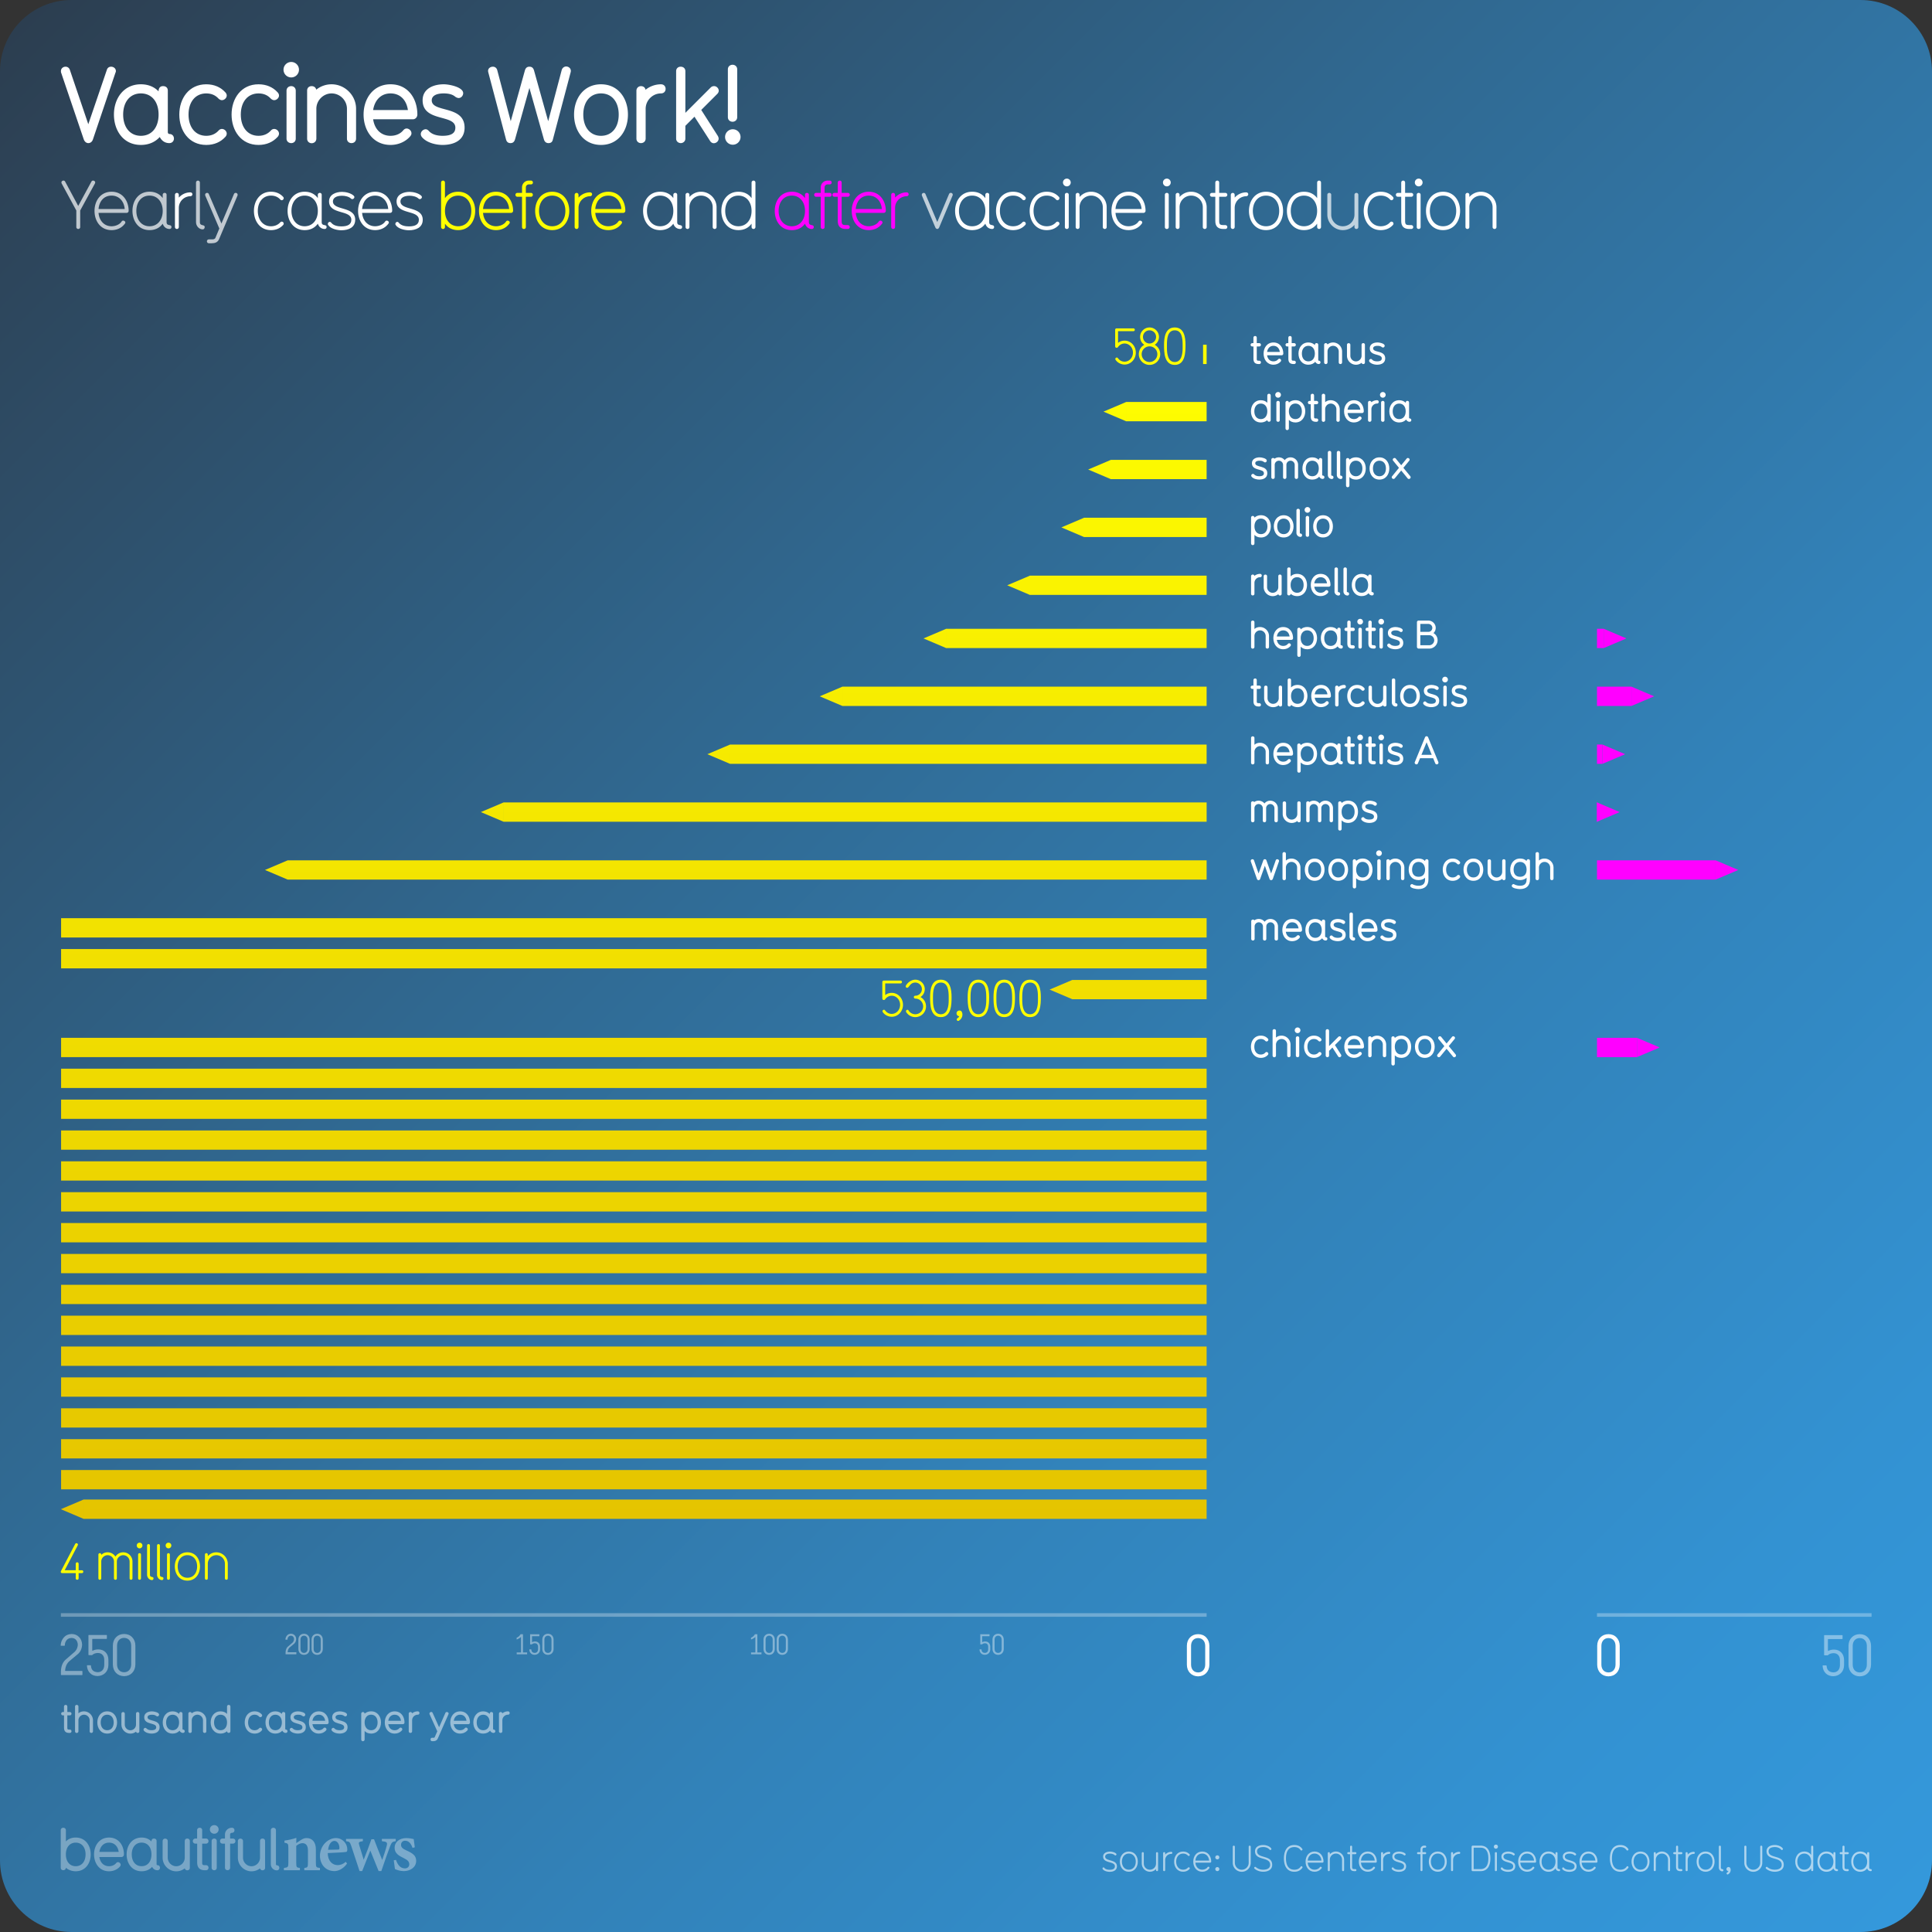 <svg xmlns="http://www.w3.org/2000/svg" xmlns:xlink="http://www.w3.org/1999/xlink" viewBox="0 0 1080 1080"><rect x="0" y="0" width="1080" height="1080" fill="#333333" stroke="none"/><style><![CDATA[.M{opacity:.7}.N{fill:#fff}.O{opacity:.4}]]></style><linearGradient id="A" gradientUnits="userSpaceOnUse" x1="11.716" y1="11.716" x2="1068.284" y2="1068.284"><stop offset="0" stop-color="#2c3e50"/><stop offset=".048" stop-color="#2d4459"/><stop offset=".37" stop-color="#306890"/><stop offset=".648" stop-color="#3282b9"/><stop offset=".867" stop-color="#3392d2"/><stop offset="1" stop-color="#3498db"/></linearGradient><path d="M1040 1080H40c-22.09 0-40-17.91-40-40V40C0 17.91 17.91 0 40 0h1000c22.09 0 40 17.91 40 40v1000c0 22.09-17.91 40-40 40z" fill="url(#A)"/><g opacity=".35" class="N"><path d="M42.328 1046.045c-3.568 0-5.47-1.97-5.503-2.002 0 .935-.7 1.4-1.468 1.4-.7 0-1.4-.467-1.4-1.4v-20.88a1.35 1.35 0 0 1 1.401-1.434c.767 0 1.468.467 1.468 1.4v6.238c1.334-1.368 3.168-2.17 5.503-2.17 5.37 0 8.373 4.403 8.373 9.406 0 5.037-3.002 9.44-8.373 9.44zm0-16c-3.335 0-5.503 2.602-5.503 6.57 0 4.003 2.168 6.604 5.503 6.604s5.504-2.602 5.504-6.604c0-3.97-2.168-6.57-5.504-6.57zm25.555 8.037h-12.34c.467 3.136 2.468 5.137 5.403 5.137 1.5 0 3.002-.533 3.97-1.734.3-.333.634-.533 1.034-.533.734 0 1.5.667 1.5 1.468 0 .4-.1.7-.8 1.4-1.5 1.468-3.57 2.235-5.704 2.235-5.37 0-8.372-4.437-8.372-9.44 0-4.97 3.002-9.406 8.372-9.406 5.437 0 8.34 4.437 8.34 9.406 0 .734-.534 1.468-1.4 1.468zm-6.937-8.038c-3.136 0-4.97 2.3-5.403 5.17H66.35c-.467-3.202-2.468-5.17-5.403-5.17zM88 1045.478c-1.834 0-2.668-1.3-2.97-1.9-1.334 1.468-3.27 2.47-5.87 2.47-5.437 0-8.372-4.47-8.372-9.44s3.002-9.406 8.372-9.406c2.335 0 4.203.834 5.504 2.202v-.134c0-.367.133-1.5 1.4-1.5.7 0 1.468.367 1.468 1.4v12.875c0 .434.3.6.467.6.935 0 1.435.667 1.435 1.434a1.37 1.37 0 0 1-1.435 1.401zm-8.84-15.443c-3.336 0-5.504 2.602-5.504 6.57 0 4.003 2.168 6.604 5.504 6.604 3.37 0 5.504-2.602 5.504-6.604 0-3.97-2.135-6.57-5.504-6.57z"/><use xlink:href="#D"/><path d="M115.158 1045.478h-.567c-3.17 0-4.37-1.668-4.37-4.403V1030.6h-1c-.8 0-1.435-.634-1.435-1.4 0-.8.634-1.435 1.4-1.435h1v-4.637c0-.934.7-1.4 1.435-1.4s1.4.467 1.4 1.4v4.637h2.135c.934 0 1.4.768 1.4 1.4 0 .8-.533 1.434-1.4 1.434h-2.135v10.774c0 .934.333 1.268 1.268 1.268h.833c.868 0 1.435.634 1.435 1.4 0 .8-.533 1.435-1.4 1.435zm4.604-20.415a2.402 2.402 0 1 1 0-4.803 2.402 2.402 0 1 1 0 4.803zm0 20.414c-.733 0-1.467-.5-1.467-1.4V1029.2c0-.935.733-1.435 1.467-1.435a1.37 1.37 0 0 1 1.401 1.435v14.876c0 .935-.7 1.4-1.4 1.4zm10.376-14.877h-1.5v13.442c0 .935-.7 1.4-1.468 1.4-.7 0-1.4-.467-1.4-1.4V1030.6h-1.37c-.9 0-1.4-.667-1.4-1.4 0-.768.5-1.435 1.4-1.435h1.367v-2.27c0-2.135 1.77-3.77 3.836-3.77.968 0 1.468.667 1.468 1.434 0 .7-.5 1.4-1.468 1.4-.566 0-.967.434-.967.9v2.302h1.5c.967 0 1.468.667 1.468 1.435 0 .733-.5 1.4-1.468 1.4z"/><use xlink:href="#D" x="42.068"/><path d="M154.725 1045.544c-1.802 0-3.336-1.534-3.336-3.402v-18.98c0-.967.7-1.434 1.435-1.434s1.435.467 1.435 1.4v19.013c0 .4.3.567.467.567.934 0 1.435.667 1.435 1.435 0 .733-.5 1.4-1.435 1.4zm15.37-.066v-1.264c1.886-.237 2.046-.437 2.046-3.157v-6.7c0-2.8-1.248-4.017-3.064-4.017-1.237 0-2.345.6-3.47 1.493v9.476c0 2.527.187 2.658 2.06 2.896v1.264h-8.968v-1.264c2.254-.33 2.5-.4 2.5-3v-8.2c0-2.446-.303-2.565-2.185-2.922v-1.184c2.173-.292 4.63-.807 6.653-1.533l-.052 2.95 2.6-1.745c1.16-.713 2-1.086 3.16-1.086 3.194 0 5.2 2.338 5.2 6.3v7.5c0 2.54.237 2.657 2.277 2.92v1.264h-8.74zm23.9-3.703c-2.458 3.427-5.488 4.178-7.014 4.178-5.142 0-8.124-3.936-8.124-8.594 0-2.745 1.183-5.396 2.832-7.062 1.74-1.8 3.945-2.814 6.082-2.814 3.73 0 6.396 3.126 6.37 6.347-.014.715-.08 1.277-.612 1.4-.767.184-6.17.5-10.318.647.062 4.587 2.717 6.74 5.556 6.74 1.572 0 3.104-.597 4.543-1.866l.686 1.014zm-7.07-12.7c-1.667 0-3.167 1.807-3.516 4.963l5.486-.118c.6-.026.848-.146.848-.792.04-2.022-1.037-4.053-2.818-4.053zm34.284.145c-1.943.343-2.248.624-3.105 2.765-1.33 3.462-3.102 8.53-4.934 13.94h-1.512l-4.65-11.46-4.55 11.46h-1.472l-4.685-14.192c-.687-1.985-.94-2.274-2.855-2.512v-1.25h9.397v1.25c-2.325.345-2.535.672-2.058 2.133l2.52 8.214c1.507-3.68 2.988-7.62 4.327-11.424h1.456c1.4 3.76 2.986 7.702 4.573 11.568.742-2.107 2.062-5.964 2.557-8.108.412-1.674-.008-2.078-2.753-2.383v-1.25h7.742v1.25zm9.4 3.746c-.92-2.606-2.155-3.984-4.2-3.984-1.206 0-2.225.86-2.225 2.266 0 1.497 1.046 2.264 3.16 3.216 3.278 1.496 5.3 2.787 5.3 5.736 0 3.85-3.6 5.764-6.945 5.764-2.06 0-4.088-.737-4.92-1.16l-.662-4.892 1.252-.224c.8 2.5 2.33 4.75 4.976 4.75 1.505 0 2.438-.952 2.438-2.28 0-1.423-.76-2.333-3.092-3.467-2.67-1.295-5.107-2.64-5.107-5.775 0-3.046 2.533-5.42 6.565-5.42 1.818 0 3.242.396 4.112.567l.62 4.577-1.25.328z"/></g><g opacity=".6" class="N"><use xlink:href="#E"/><use xlink:href="#F"/><path d="M646.806 1045.98c-.28 0-.58-.2-.58-.56v-.64c-.84.98-2.06 1.54-3.42 1.54-2.48 0-4.56-2.08-4.56-4.56v-5.842c0-.36.3-.56.58-.56.26 0 .56.2.56.56v5.842c0 1.9 1.52 3.42 3.42 3.42s3.42-1.52 3.42-3.42v-5.842c0-.36.3-.56.58-.56.26 0 .56.2.56.56v9.502c0 .36-.3.56-.56.56z"/><use xlink:href="#G"/><path d="M664.944 1044.797c-.88.98-2.1 1.52-3.58 1.52-3.22 0-5.02-2.64-5.02-5.662 0-3 1.8-5.64 5.02-5.64 1.48 0 2.7.54 3.58 1.52.12.12.16.262.16.38 0 .3-.28.6-.58.6-.14 0-.28-.06-.42-.2-.66-.74-1.58-1.16-2.74-1.16-2.36 0-3.88 1.9-3.88 4.5s1.52 4.52 3.88 4.52c1.16 0 2.08-.44 2.74-1.16.14-.14.28-.2.42-.2.3 0 .58.26.58.58 0 .14-.04.26-.16.398z"/><use xlink:href="#H"/><path d="M680.503 1039.416c-.64 0-1.16-.5-1.16-1.14s.52-1.14 1.16-1.14c.62 0 1.12.5 1.12 1.14s-.5 1.14-1.12 1.14zm0 6.563c-.64 0-1.16-.5-1.16-1.14s.52-1.14 1.16-1.14c.62 0 1.12.5 1.12 1.14s-.5 1.14-1.12 1.14z"/><use xlink:href="#I"/><use xlink:href="#J"/><use xlink:href="#K"/><use xlink:href="#H" x="62.78"/><use xlink:href="#L"/><use xlink:href="#M"/><use xlink:href="#H" x="92.559"/><use xlink:href="#G" x="121.818"/><use xlink:href="#E" x="161.658"/><path d="M796.683 1032.855h-.62c-.48 0-.88.4-.88.86v1.64h1.5c.38 0 .56.3.56.56 0 .28-.2.58-.56.58h-1.5v8.922c0 .36-.28.56-.56.56s-.56-.18-.56-.56v-8.922h-1.38c-.36 0-.56-.3-.56-.58 0-.26.2-.56.56-.56h1.38v-1.64c0-1.1.9-1.98 1.98-1.98h.64c.36 0 .58.28.58.58 0 .28-.2.54-.58.54z"/><use xlink:href="#F" x="172.718"/><use xlink:href="#G" x="160.938"/><path d="M827.662 1045.98h-4.44a.61.61 0 0 1-.58-.561v-13.123c0-.3.28-.56.58-.56h4.44c4.12 0 5.48 3.44 5.48 7.102 0 3.72-1.36 7.143-5.48 7.143zm0-13.123h-3.88v11.982h3.88c3.42 0 4.34-2.96 4.34-5.98 0-3.562-1.24-6.002-4.34-6.002zm8.558.58c-.64 0-1.14-.5-1.14-1.14s.5-1.14 1.14-1.14 1.14.5 1.14 1.14-.5 1.14-1.14 1.14zm0 12.543c-.28 0-.58-.18-.58-.56v-9.502c0-.36.28-.56.58-.56.26 0 .56.18.56.56v9.502c0 .36-.26.56-.56.56z"/><use xlink:href="#E" x="222.657"/><use xlink:href="#H" x="181.619"/><use xlink:href="#N"/><use xlink:href="#E" x="256.955"/><use xlink:href="#H" x="215.917"/><use xlink:href="#K" x="182.218"/><use xlink:href="#F" x="286.037"/><use xlink:href="#L" x="182.217"/><use xlink:href="#M" x="182.217"/><use xlink:href="#G" x="292.075"/><use xlink:href="#F" x="322.415"/><path d="M962.82 1046.098c-1.08 0-1.98-1-1.98-2.12v-11.684c0-.36.3-.56.58-.56.26 0 .56.2.56.56v11.684c0 1.28 1.42.54 1.42 1.44 0 .34-.24.68-.58.68zm3.198 1.66c-.08.06-.2.08-.3.08-.32 0-.54-.28-.54-.58 0-.56.86-.64 1-1.28-.6-.04-1.08-.54-1.08-1.14a1.16 1.16 0 0 1 1.16-1.16c.98 0 1.2 1 1.2 1.62 0 .98-.52 1.92-1.44 2.46z"/><use xlink:href="#I" x="285.956"/><use xlink:href="#J" x="285.957"/><path d="M1013.04 1045.98c-.28 0-.58-.2-.58-.56v-1c-.84 1.18-2.14 1.9-3.88 1.9-3.22 0-5.02-2.64-5.02-5.662 0-3 1.8-5.64 5.02-5.64 1.74 0 3.04.72 3.88 1.88v-4.602c0-.36.3-.56.58-.56.26 0 .56.2.56.56v13.123c0 .36-.3.56-.56.56zm-4.46-9.822c-2.36 0-3.88 1.9-3.88 4.5s1.52 4.52 3.88 4.52c2.38 0 3.88-1.92 3.88-4.52s-1.5-4.5-3.88-4.5z"/><use xlink:href="#N" x="155.357"/><use xlink:href="#M" x="275.255"/><use xlink:href="#N" x="174.237"/></g><g class="N"><use xlink:href="#O"/><use xlink:href="#P"/><use xlink:href="#O" x="19.514"/><use xlink:href="#Q"/><path d="M749.29 203.5c-.484 0-.924-.33-.924-.924v-6.117c0-1.716-1.43-3.146-3.146-3.146-1.694 0-3.125 1.43-3.125 3.146v6.095c0 .616-.462.968-.968.968-.462 0-.924-.33-.924-.946v-9.835c0-.638.462-.924.924-.924.44 0 .836.242.946.726a5.01 5.01 0 0 1 3.146-1.1 5.06 5.06 0 0 1 5.017 5.017v6.095c0 .616-.44.946-.946.946z"/><use xlink:href="#R"/><path d="M769.794 203.873c-1.2 0-3.234-.374-4.27-1.65-.132-.198-.198-.396-.198-.572 0-.55.528-1 1-1 .264 0 .462.132.682.374.682.748 1.804.968 2.794.968 1.98 0 2.62-.682 2.62-1.672 0-2.816-6.7-1.078-6.7-5.6 0-2.398 2.245-3.278 4.335-3.278 1.188 0 3.982.594 3.982 1.826 0 .484-.396 1-.924 1-.198 0-.506-.1-.727-.286-.594-.506-1.452-.66-2.332-.66-1.826 0-2.464.682-2.464 1.408 0 2.62 6.733.924 6.733 5.6 0 2.596-2.178 3.542-4.5 3.542zm-61.356 223.412c-.484 0-.924-.33-.924-.924v-6.117c0-1.716-1.43-3.146-3.146-3.146-1.694 0-3.125 1.43-3.125 3.146v6.095c0 .616-.462.968-.968.968-.462 0-.924-.33-.924-.946v-13.796a.89.89 0 0 1 .924-.946c.506 0 .968.308.968.924v3.807c.814-.77 1.914-1.122 3.125-1.122a5.06 5.06 0 0 1 5.017 5.017v6.095c0 .616-.44.946-.946.946z"/><use xlink:href="#S"/><use xlink:href="#T"/><use xlink:href="#Q" x="12.497" y="223.785"/><use xlink:href="#U"/><use xlink:href="#V"/><use xlink:href="#O" x="64.24" y="223.785"/><use xlink:href="#V" x="11.77"/><use xlink:href="#W"/><path d="M803.146 427.285c-.33 0-.66-.176-.836-.572l-1.166-2.86h-7.327l-1.188 2.86c-.176.396-.506.572-.814.572-.484 0-1-.374-1-.924 0-.132.022-.264.088-.374l5.655-13.752c.264-.572.616-.682.902-.682.198 0 .682.1.902.682l5.677 13.752a1.03 1.03 0 0 1 .066.374c0 .55-.462.924-.968.924zm-5.677-12.322l-2.882 6.997h5.765l-2.882-6.997z"/><use xlink:href="#X"/><use xlink:href="#Y"/><use xlink:href="#X" x="30.844"/><path d="M753.603 460.017c-1.54 0-2.75-.528-3.63-1.452v4.775c0 .616-.462.946-.968.946-.462 0-.924-.33-.924-.946v-14.435c0-.616.462-.946.924-.946.506 0 .968.33.968.946 0 0 1.298-1.342 3.63-1.342 3.542 0 5.523 2.904 5.523 6.205 0 3.345-1.98 6.25-5.523 6.25zm0-10.584c-2.178 0-3.63 1.738-3.63 4.334 0 2.64 1.43 4.38 3.63 4.38s3.63-1.716 3.63-4.357c0-2.618-1.43-4.356-3.63-4.356zm11.814 10.584c-1.2 0-3.234-.374-4.27-1.65-.132-.198-.198-.396-.198-.572 0-.55.528-1 1-1 .264 0 .462.132.682.374.682.748 1.804.968 2.794.968 1.98 0 2.62-.682 2.62-1.672 0-2.816-6.7-1.078-6.7-5.6 0-2.398 2.244-3.278 4.334-3.278 1.188 0 3.982.594 3.982 1.826 0 .484-.396 1-.924 1-.198 0-.506-.1-.726-.286-.594-.506-1.452-.66-2.332-.66-1.826 0-2.464.682-2.464 1.408 0 2.62 6.733.924 6.733 5.6 0 2.596-2.178 3.542-4.5 3.542zm-51.983 65.743c-.462 0-.924-.33-.924-.924v-6.932c0-1.275-1.056-2.332-2.3-2.332a2.33 2.33 0 0 0-2.332 2.311v6.93c0 .616-.44.946-.946.946-.484 0-.924-.33-.924-.924v-6.932a2.35 2.35 0 0 0-2.332-2.332c-1.276 0-2.333 1.057-2.333 2.3v6.93c0 .616-.462.946-.968.946-.462 0-.924-.33-.924-.924V515c0-.638.484-.946.968-.946.308 0 .616.133.792.418.682-.483 1.54-.77 2.442-.77 1.32 0 2.508.594 3.278 1.563a4.12 4.12 0 0 1 3.256-1.562c2.333 0 4.225 1.87 4.225 4.18v6.93c0 .616-.462.946-.968.946z"/><use xlink:href="#Z"/><use xlink:href="#a"/><use xlink:href="#b"/><path d="M756.575 525.803c-1.188 0-2.2-1.012-2.2-2.244v-12.52c0-.64.462-.946.946-.946s.946.308.946.924v12.54c0 .264.198.374.308.374.616 0 .946.44.946.946a.89.89 0 0 1-.946.924z"/><use xlink:href="#Z" x="42.196"/><use xlink:href="#b" x="28.36"/><path d="M709.383 235.76c-.484 0-.946-.308-.946-.924 0 0-1.298 1.32-3.63 1.32-3.542 0-5.523-2.904-5.523-6.227 0-3.3 1.98-6.205 5.523-6.205 1.54 0 2.772.528 3.63 1.43v-4.093c0-.638.462-.946.946-.946s.946.308.946.924v13.796c0 .616-.462.924-.946.924zm-4.577-10.166c-2.2 0-3.63 1.716-3.63 4.334 0 2.64 1.43 4.357 3.63 4.357 2.222 0 3.63-1.716 3.63-4.357 0-2.618-1.408-4.334-3.63-4.334z"/><use xlink:href="#V" x="-45.87" y="-191.504"/><use xlink:href="#c"/><use xlink:href="#O" x="32.032" y="32.282"/><path d="M747.97 235.782c-.484 0-.924-.33-.924-.924v-6.117c0-1.716-1.43-3.146-3.146-3.146-1.694 0-3.125 1.43-3.125 3.146v6.095c0 .616-.462.968-.968.968-.462 0-.924-.33-.924-.946v-13.796a.89.89 0 0 1 .924-.946c.506 0 .968.308.968.924v3.807c.814-.77 1.915-1.122 3.125-1.122a5.06 5.06 0 0 1 5.017 5.017v6.095c0 .616-.44.946-.946.946z"/><use xlink:href="#S" x="39.535" y="-191.503"/><use xlink:href="#d"/><use xlink:href="#V" x="12.672" y="-191.504"/><use xlink:href="#Q" x="50.777" y="32.282"/><use xlink:href="#e"/><use xlink:href="#X" x="11.33" y="-191.918"/><use xlink:href="#Q" x="2.201" y="64.225"/><use xlink:href="#f"/><use xlink:href="#f" x="5.016"/><use xlink:href="#T" x="27.237" y="-159.56"/><use xlink:href="#g"/><path d="M787.57 267.747c-.264 0-.506-.088-.704-.352l-3.586-4.378-3.586 4.378c-.22.22-.462.33-.704.33-.506 0-1-.418-1-.924 0-.198.088-.44.264-.638l3.785-4.643-3.235-3.938c-.176-.198-.242-.418-.242-.616 0-.528.484-.946 1-.946a.85.85 0 0 1 .704.352l3.014 3.696 3.037-3.696c.198-.242.418-.352.66-.352.506 0 1.012.418 1.012.946 0 .198-.088.396-.242.594l-3.256 3.96 3.828 4.643a.97.97 0 0 1 .242.638c0 .528-.506.946-1 .946z"/><use xlink:href="#d" x="-65.383" y="97.072"/><use xlink:href="#R" x="-46.553" y="129.357"/><use xlink:href="#h"/><use xlink:href="#P" x="26.378" y="129.356"/><use xlink:href="#f" x="3.728" y="65.13"/><use xlink:href="#f" x="8.734" y="65.13"/><use xlink:href="#Q" x="29.787" y="129.355"/><path d="M708.438 362.57c-.484 0-.924-.33-.924-.924v-6.117c0-1.716-1.43-3.146-3.146-3.146-1.694 0-3.125 1.43-3.125 3.146v6.095c0 .616-.462.968-.968.968-.462 0-.924-.33-.924-.946V347.85a.89.89 0 0 1 .924-.946c.506 0 .968.308.968.924v3.807c.814-.77 1.914-1.122 3.125-1.122a5.06 5.06 0 0 1 5.017 5.017v6.095c0 .616-.44.946-.946.946z"/><use xlink:href="#S" y="-64.714"/><use xlink:href="#T" y="-64.716"/><use xlink:href="#Q" x="12.497" y="159.07"/><use xlink:href="#U" y="-64.715"/><use xlink:href="#V" y="-64.716"/><use xlink:href="#O" x="64.24" y="159.07"/><use xlink:href="#V" x="11.77" y="-64.716"/><use xlink:href="#W" y="-64.716"/><path d="M798.966 362.57h-5.92c-.506 0-.968-.462-.968-.924V347.85a.92.92 0 0 1 .924-.946h5.457c2.244 0 4.114 1.848 4.114 4.07a3.96 3.96 0 0 1-1.254 2.926c1.408.792 2.31 2.29 2.31 4.005a4.7 4.7 0 0 1-4.665 4.665zm-.506-13.796h-4.49v4.444h4.49c1.408 0 2.222-1.188 2.222-2.222a2.23 2.23 0 0 0-2.222-2.222zm.506 6.315h-4.995v5.61h4.995c1.496 0 2.772-1.298 2.772-2.794 0-1.54-1.276-2.816-2.772-2.816z"/><use xlink:href="#c" x="-19.25" y="64.301"/><use xlink:href="#g" x="-53.525" y="32.357"/><use xlink:href="#f" x="-17.556" y="32.356"/><use xlink:href="#V" x="-29.458" y="-127.203"/><use xlink:href="#g" x="-31.527" y="32.357"/><use xlink:href="#O" x="0.002" y="191.428"/><use xlink:href="#Y" x="-10.383" y="-64.715"/><use xlink:href="#h" x="0.233" y="62.072"/><use xlink:href="#S" x="21.166" y="-32.357"/><path d="M751.38 384.74c-1.694 0-3.125 1.43-3.125 3.146v6.095c0 .616-.462.946-.968.946-.462 0-.924-.33-.924-.924V384.2c0-.616.506-.946.924-.946.44 0 .858.242.946.748a5.09 5.09 0 0 1 3.146-1.122c.638 0 .968.44.968.946 0 .484-.33.924-.968.924zm11.2 8.9c-.968 1.078-2.3 1.672-3.938 1.672-3.542 0-5.523-2.904-5.523-6.227 0-3.3 1.98-6.205 5.523-6.205 1.628 0 2.97.594 3.938 1.672.176.198.264.418.264.638 0 .484-.484.946-1 .946-.198 0-.44-.088-.682-.308-.616-.682-1.43-1.078-2.53-1.078-2.2 0-3.63 1.716-3.63 4.334 0 2.64 1.43 4.357 3.63 4.357 1.1 0 1.936-.418 2.53-1.078a.88.88 0 0 1 .682-.33c.506 0 1 .44 1 .968 0 .198-.088.44-.264.638z"/><use xlink:href="#Y" x="47.983" y="-64.715"/><use xlink:href="#f" x="35.772" y="127.202"/><use xlink:href="#g" x="17.095" y="127.202"/><use xlink:href="#e" x="96.116" y="127.202"/><path d="M807.8 381.462a1.58 1.58 0 0 1-1.584-1.584c0-.88.704-1.584 1.584-1.584s1.584.704 1.584 1.584-.704 1.584-1.584 1.584zm0 13.466c-.484 0-.968-.33-.968-.924V384.2c0-.616.484-.946.968-.946.462 0 .924.33.924.946v9.813c0 .616-.462.924-.924.924z"/><use xlink:href="#e" x="111.716" y="127.202"/><path d="M714.934 481.57l-3.4 9.66c-.176.484-.484.77-.968.77-.462 0-.726-.198-.924-.77l-2.574-7.26-2.596 7.26c-.176.528-.484.77-.946.77-.44 0-.748-.242-.924-.77l-3.388-9.66c-.044-.132-.044-.22-.044-.352 0-.55.506-.902.968-.902a.87.87 0 0 1 .858.616l2.552 7.35 2.596-7.194c.176-.507.396-.77.924-.77.484 0 .748.242.924.77l2.574 7.194 2.574-7.35c.154-.44.506-.616.836-.616.506 0 1.012.374 1.012.924 0 .1 0 .198-.044.33zM726.02 492c-.484 0-.924-.33-.924-.924v-6.117c0-1.716-1.43-3.146-3.146-3.146-1.694 0-3.125 1.43-3.125 3.146v6.095c0 .616-.462.97-.968.97-.462 0-.924-.33-.924-.946V477.28a.89.89 0 0 1 .924-.946c.506 0 .968.308.968.924v3.807c.814-.77 1.914-1.122 3.125-1.122a5.06 5.06 0 0 1 5.017 5.017v6.095c0 .616-.44.946-.946.946z"/><use xlink:href="#i"/><use xlink:href="#i" x="13.154"/><use xlink:href="#j"/><use xlink:href="#k"/><use xlink:href="#l"/><use xlink:href="#m"/><use xlink:href="#n"/><use xlink:href="#i" x="88.723"/><path d="M840.683 492.023c-.418 0-.836-.242-.924-.727-.88.682-1.958 1.1-3.168 1.1-2.728 0-5.017-2.267-5.017-5.018v-6.095c0-.616.462-.946.924-.946.506 0 .968.33.968.925v6.116c0 1.717 1.43 3.146 3.124 3.146 1.716 0 3.146-1.43 3.146-3.146v-6.095c0-.682.44-.968.924-.968.506 0 .946.33.946.946v9.835c0 .616-.44.925-.924.925z"/><use xlink:href="#m" x="56.759"/><path d="M867.48 492c-.484 0-.924-.33-.924-.924v-6.117c0-1.716-1.43-3.146-3.146-3.146-1.694 0-3.125 1.43-3.125 3.146v6.095c0 .616-.462.97-.968.97-.462 0-.924-.33-.924-.946V477.28a.89.89 0 0 1 .924-.946c.506 0 .968.308.968.924v3.807c.814-.77 1.915-1.122 3.125-1.122a5.06 5.06 0 0 1 5.017 5.017v6.095c0 .616-.44.946-.946.946z"/><use xlink:href="#o"/><path d="M720.473 590.983c-.484 0-.924-.33-.924-.924v-6.117c0-1.716-1.43-3.146-3.146-3.146-1.694 0-3.125 1.43-3.125 3.146v6.095c0 .616-.462.97-.968.97-.462 0-.924-.33-.924-.946v-13.796a.89.89 0 0 1 .924-.946c.506 0 .968.308.968.924v3.807c.814-.77 1.915-1.122 3.125-1.122a5.06 5.06 0 0 1 5.017 5.017v6.095c0 .616-.44.946-.946.946z"/><use xlink:href="#k" x="-45.521" y="98.983"/><use xlink:href="#o" x="29.699"/><path d="M749.512 580.906l-3.28 3.278 3.41 5.347c.088.176.154.352.154.528 0 .527-.484.946-1 .946-.264 0-.55-.133-.75-.44l-3.212-4.995-1.87 1.87v2.62c0 .594-.506.924-.924.924-.484 0-.968-.33-.968-.924V576.24c0-.616.462-.924.924-.924.506 0 .968.308.968.924v8.537l5.193-5.192c.22-.22.462-.286.704-.286.484 0 .946.44.946.946 0 .22-.1.462-.308.66z"/><use xlink:href="#Z" x="34.626" y="65.226"/><use xlink:href="#l" x="-10.167" y="98.983"/><path d="M783.325 591.357c-1.54 0-2.75-.528-3.63-1.452v4.774c0 .616-.462.946-.968.946-.462 0-.924-.33-.924-.946v-14.434c0-.616.462-.946.924-.946.506 0 .968.33.968.946 0 0 1.298-1.343 3.63-1.343 3.542 0 5.523 2.904 5.523 6.205 0 3.345-1.98 6.25-5.523 6.25zm0-10.583c-2.178 0-3.63 1.737-3.63 4.334 0 2.64 1.43 4.38 3.63 4.38s3.63-1.717 3.63-4.356c0-2.62-1.43-4.356-3.63-4.356z"/><use xlink:href="#i" x="61.57" y="98.982"/><path d="M812.938 591.006c-.264 0-.506-.09-.704-.353l-3.586-4.38-3.586 4.38c-.22.22-.462.33-.704.33-.506 0-1-.418-1-.924 0-.198.088-.44.264-.64l3.785-4.643-3.235-3.938a.92.92 0 0 1-.242-.616c0-.528.484-.946 1-.946.242 0 .506.09.704.353l3.014 3.696 3.037-3.696c.198-.242.418-.353.66-.353.506 0 1.012.418 1.012.946 0 .198-.088.396-.242.595l-3.256 3.96 3.828 4.643a.97.97 0 0 1 .242.639c0 .527-.506.946-1 .946z"/></g><g fill="#ff0"><use xlink:href="#p"/><path d="M511.656 568.574c-2.184 0-4.032-1.147-5.096-2.827-.084-.168-.112-.337-.112-.448a.88.88 0 0 1 .812-.84c.252 0 .476.14.644.42.784 1.26 2.184 2.1 3.752 2.1a4.42 4.42 0 0 0 4.396-4.368c0-2.436-1.96-4.396-4.368-4.396h-.028c-.42 0-.812-.336-.812-.812s.392-.783.812-.783h.028c1.988 0 3.668-1.652 3.668-3.696a3.7 3.7 0 0 0-3.668-3.668c-3.052 0-3.444 2.912-4.564 2.912-.42 0-.84-.336-.84-.784 0-.616 2.128-3.724 5.404-3.724 2.884 0 5.264 2.38 5.264 5.264 0 1.904-.952 3.5-2.408 4.424 1.904 1.008 3.108 2.968 3.108 5.236a6 6 0 0 1-5.992 5.991z"/><use xlink:href="#q"/><path d="M535.987 570.59c-.112.084-.28.11-.42.11-.448 0-.756-.392-.756-.812 0-.784 1.204-.896 1.4-1.792-.84-.056-1.512-.756-1.512-1.596 0-.952.784-1.624 1.624-1.624 1.372 0 1.68 1.4 1.68 2.268 0 1.372-.728 2.688-2.016 3.444z"/><use xlink:href="#q" x="20.999"/><use xlink:href="#q" x="35.447"/><use xlink:href="#q" x="49.894"/><use xlink:href="#p" x="130.156" y="-364.6"/><path d="M642.596 203.974c-3.276 0-5.992-2.66-5.992-5.964 0-2.296 1.204-4.256 3.08-5.264-1.428-.924-2.352-2.52-2.352-4.424 0-2.884 2.352-5.264 5.264-5.264a5.28 5.28 0 0 1 5.264 5.264c0 1.904-.952 3.5-2.38 4.424 1.876 1.008 3.08 2.968 3.08 5.236 0 3.275-2.632 5.99-5.964 5.99zm0-10.36c-2.38 0-4.396 1.932-4.396 4.368 0 2.407 1.96 4.396 4.368 4.396a4.4 4.4 0 0 0 4.396-4.368c0-2.436-1.932-4.396-4.368-4.396zm0-8.96c-2.044 0-3.668 1.65-3.668 3.668s1.624 3.696 3.668 3.696c2.016 0 3.668-1.652 3.668-3.696a3.68 3.68 0 0 0-3.668-3.668z"/><use xlink:href="#q" x="130.772" y="-364.6"/><path d="M45.77 879.375h-1.82v2.94c0 .504-.42.784-.812.784-.364 0-.784-.28-.784-.784v-2.94h-7.532c-.56 0-.84-.3-.84-.7a.92.92 0 0 1 .14-.504l7.896-15.064c.168-.308.448-.447.728-.447.392 0 .812.336.812.783a.94.94 0 0 1-.112.42l-7.28 13.916h6.188v-3.6c0-.56.42-.84.784-.84.392 0 .812.28.812.812v3.64h1.82c.504 0 .784.393.784.784s-.28.813-.784.813zm27.467 3.725c-.392 0-.784-.28-.784-.784v-9.408a3.6 3.6 0 0 0-3.556-3.556c-1.932 0-3.584 1.624-3.584 3.528v9.436c0 .504-.392.784-.784.784s-.812-.28-.812-.784v-9.408c0-1.932-1.624-3.556-3.528-3.556-1.96 0-3.584 1.624-3.584 3.528v9.436c0 .504-.42.784-.784.784-.392 0-.812-.28-.812-.784v-13.3c0-.504.42-.784.812-.784.364 0 .784.28.784.784v.168a5.09 5.09 0 0 1 3.556-1.428c1.792 0 3.388.896 4.368 2.38.924-1.428 2.52-2.38 4.34-2.38 2.912 0 5.18 2.296 5.18 5.124v9.436c0 .504-.42.784-.812.784z"/><use xlink:href="#r"/><use xlink:href="#s"/><use xlink:href="#s" x="5.571"/><use xlink:href="#r" x="16.155"/><path d="M104.764 883.574c-4.508 0-7.028-3.695-7.028-7.924 0-4.2 2.52-7.896 7.028-7.896s7.028 3.696 7.028 7.896c0 4.23-2.52 7.924-7.028 7.924zm0-14.224c-3.304 0-5.432 2.66-5.432 6.3s2.128 6.328 5.432 6.328c3.332 0 5.432-2.687 5.432-6.328s-2.1-6.3-5.432-6.3zm21.783 13.75c-.392 0-.812-.28-.812-.784v-8.176a4.77 4.77 0 0 0-4.788-4.788c-2.632 0-4.788 2.128-4.788 4.788v8.176c0 .504-.42.784-.784.784-.392 0-.812-.28-.812-.784v-13.3c0-.504.42-.784.812-.784.364 0 .784.28.784.784v.896c1.26-1.372 2.912-2.156 4.788-2.156a6.44 6.44 0 0 1 6.384 6.384v8.176c0 .504-.42.784-.784.784z"/></g><g class="N O"><path d="M36.396 933.804c-.02.2.072.303.28.28H45.8c.23-.04.322.053.28.28v1.688c.04.23-.053.333-.28.313H34.33c-.23.02-.323-.083-.28-.312v-1.72c.104-2.812.916-4.947 2.438-6.406L41.02 924c1.52-1.146 2.344-2.646 2.47-4.5-.02-1.125-.334-2.04-.937-2.75-.604-.73-1.448-1.104-2.53-1.125-1.187.02-2.104.417-2.75 1.188s-1 1.7-1.03 2.813c.02.292-.094.417-.344.375H34.21c-.23.042-.323-.052-.28-.28.083-1.708.677-3.177 1.78-4.406 1.083-1.23 2.53-1.864 4.344-1.906 1.688.02 3.072.594 4.156 1.72 1.083 1.104 1.646 2.53 1.688 4.28-.125 2.27-.937 4.03-2.437 5.28l-4.53 3.78c-1.52 1.25-2.365 3.03-2.53 5.344v-.03.03zm14.454-2.564c.166 2.25 1.416 3.428 3.75 3.53 1.083 0 1.97-.354 2.656-1.062.666-.708 1-1.697 1.03-2.97v-2.844c0-1.125-.303-2.04-.906-2.75-.625-.73-1.5-1.104-2.625-1.125-1.354.042-2.386.396-3.094 1.063-.104.146-.24.198-.406.156h-1.53c-.23.042-.323-.052-.28-.28v-10.72c-.042-.23.052-.322.28-.28h9.75c.23-.04.322.053.28.28v1.594c.04.23-.053.334-.28.313H51.85c-.2-.04-.303.053-.28.28v6.188c0 .188.094.23.28.125.833-.458 1.864-.697 3.094-.72 1.688.02 3.04.553 4.063 1.594 1.04 1.042 1.572 2.47 1.594 4.28v2.844c-.042 1.875-.636 3.365-1.78 4.47s-2.584 1.677-4.312 1.72c-1.75-.042-3.146-.594-4.187-1.656-1.062-1.062-1.636-2.437-1.72-4.125-.042-.208.052-.302.28-.28h1.625c.23-.02.344.104.344.375v-.03.03z"/><use xlink:href="#t"/></g><g class="N O"><path d="M421.906 913.672l.188-.14h1.11c.114 0 .166.053.156.156v9.875a.11.11 0 0 0 .141.156h2.03a.1.1 0 0 1 .141.141v.766c.01.115-.037.16-.14.14H420c-.115.02-.167-.025-.156-.14v-.766c-.01-.114.04-.16.156-.14h2.11c.104.01.15-.04.14-.156v-8.328c-.01-.125-.062-.135-.156-.03-.5.46-1.203.875-2.14 1.25-.084.042-.13.016-.14-.078v-.797c0-.062.036-.11.11-.14.885-.375 1.547-.963 1.984-1.766v-.016.016z"/><use xlink:href="#u"/><use xlink:href="#u" x="7.352"/></g><g class="N O"><path d="M290.905 913.672l.188-.14h1.1c.114 0 .166.053.156.156v9.875a.11.11 0 0 0 .141.156h2.03a.1.1 0 0 1 .141.141v.766c.01.115-.037.16-.14.14H289c-.115.02-.167-.025-.156-.14v-.766a.11.11 0 0 1 .156-.14h2.1c.104.01.15-.04.14-.156v-8.328c-.01-.125-.062-.135-.156-.03-.5.46-1.203.875-2.14 1.25-.084.042-.13.016-.14-.078v-.797c0-.062.036-.1.1-.14.885-.375 1.547-.963 1.984-1.766v-.016.016zm6.135 8.53c.083 1.125.708 1.714 1.875 1.766.54 0 .984-.177 1.328-.53.333-.354.505-.85.516-1.484v-1.422c0-.562-.15-1.02-.453-1.375-.312-.364-.75-.552-1.312-.562-.678.02-1.193.198-1.547.53-.053.073-.12.1-.203.078h-.766a.1.1 0 0 1-.141-.141v-5.36a.1.1 0 0 1 .141-.141h4.875a.1.1 0 0 1 .141.141v.797c.02.115-.026.167-.14.156h-3.812c-.104-.02-.15.026-.14.14v3.094c0 .094.047.115.14.063.416-.23.932-.35 1.547-.36.844.01 1.52.276 2.03.797.52.52.786 1.234.797 2.14v1.422c-.02.938-.318 1.683-.9 2.234s-1.292.838-2.156.86c-.875-.02-1.573-.297-2.094-.828-.53-.53-.818-1.22-.86-2.062-.02-.104.025-.15.14-.14h.813c.114-.01.172.053.172.187v-.016.016z"/><use xlink:href="#v"/></g><g class="N O"><path d="M160.812 923.484c-.01.104.036.15.14.14h4.563a.1.1 0 0 1 .141.141v.844c.02.115-.026.166-.14.156h-5.734a.11.11 0 0 1-.141-.156v-.86c.052-1.406.458-2.474 1.22-3.203l2.266-1.97a2.95 2.95 0 0 0 1.234-2.25c-.01-.562-.167-1.02-.47-1.375-.303-.364-.725-.552-1.266-.562-.594.01-1.053.21-1.375.594s-.495.854-.516 1.406c.01.146-.047.21-.172.188h-.844a.1.1 0 0 1-.141-.141c.04-.854.338-1.588.89-2.203.54-.614 1.266-.932 2.172-.953.844.01 1.536.297 2.078.86.54.553.822 1.266.844 2.14-.062 1.136-.47 2.016-1.22 2.64l-2.266 1.89c-.76.625-1.183 1.516-1.266 2.672v-.016.016z"/><use xlink:href="#v" x="-136.353"/><use xlink:href="#v" x="-129"/></g><g class="N O"><path d="M548.688 922.203c.083 1.125.708 1.714 1.875 1.766.54 0 .984-.177 1.328-.53.333-.354.505-.85.516-1.484v-1.422c0-.562-.15-1.02-.453-1.375-.312-.364-.75-.552-1.312-.562-.678.02-1.193.198-1.547.53-.053.073-.12.1-.203.078h-.766a.1.1 0 0 1-.141-.141v-5.36a.1.1 0 0 1 .141-.141H553a.1.1 0 0 1 .141.141v.797c.02.115-.026.167-.14.156h-3.812c-.104-.02-.15.026-.14.14v3.094c0 .094.047.115.14.063.416-.23.932-.35 1.547-.36.844.01 1.52.276 2.03.797.52.52.786 1.234.797 2.14v1.422c-.02.938-.318 1.683-.89 2.234s-1.292.838-2.156.86c-.875-.02-1.573-.297-2.094-.828-.53-.53-.818-1.22-.86-2.062-.02-.104.025-.15.14-.14h.813c.114-.01.172.053.172.187v-.016.016z"/><use xlink:href="#u" x="128"/></g><g class="N"><use xlink:href="#t" x="600.38" y="0.1" class="O"/><use xlink:href="#t" x="829.755" y="0.1" class="O"/><g class="O"><path d="M1021.1 931.34c.166 2.25 1.416 3.428 3.75 3.53 1.083 0 1.97-.354 2.656-1.062.666-.708 1-1.697 1.03-2.97v-2.844c0-1.125-.303-2.04-.906-2.75-.625-.73-1.5-1.104-2.625-1.125-1.354.042-2.386.396-3.094 1.063-.104.146-.24.198-.406.156h-1.53c-.23.042-.323-.052-.28-.28v-10.72c-.042-.23.052-.322.28-.28h9.75c.23-.04.322.053.28.28v1.594c.04.23-.053.334-.28.313h-7.625c-.21-.04-.303.053-.28.28v6.188c0 .188.094.23.28.125.833-.458 1.864-.697 3.094-.72 1.688.02 3.04.553 4.063 1.594 1.04 1.042 1.572 2.47 1.594 4.28v2.844c-.042 1.875-.636 3.365-1.78 4.47s-2.584 1.677-4.312 1.72c-1.75-.042-3.146-.594-4.188-1.656-1.062-1.062-1.636-2.437-1.72-4.125-.042-.208.052-.302.28-.28h1.625c.23-.02.344.104.344.375v-.03.03z"/><use xlink:href="#t" x="970.24" y="0.1"/></g></g><path d="M34.03 902.777h640.477m218.223 0h153.487" opacity=".3" fill="none" stroke="#fff" stroke-width="2" stroke-miterlimit="10"/><g opacity=".5" class="N"><use xlink:href="#O" x="-664.902" y="765.214"/><path d="M51.037 968.714c-.484 0-.924-.33-.924-.924v-6.117c0-1.716-1.43-3.146-3.146-3.146-1.694 0-3.125 1.43-3.125 3.146v6.095c0 .616-.462.97-.968.97-.462 0-.924-.33-.924-.946v-13.796a.89.89 0 0 1 .924-.946c.506 0 .968.308.968.924v3.807c.814-.77 1.914-1.122 3.125-1.122a5.06 5.06 0 0 1 5.017 5.017v6.095c0 .616-.44.946-.946.946z"/><use xlink:href="#i" x="-674.986" y="476.713"/><path d="M76.974 968.736c-.418 0-.836-.242-.924-.727-.88.682-1.958 1.1-3.168 1.1-2.728 0-5.017-2.267-5.017-5.018v-6.095c0-.616.462-.946.924-.946.506 0 .968.33.968.925v6.116c0 1.717 1.43 3.146 3.125 3.146 1.716 0 3.146-1.43 3.146-3.146v-6.095c0-.682.44-.968.924-.968.506 0 .946.33.946.946v9.835c0 .616-.44.925-.924.925z"/><use xlink:href="#w"/><use xlink:href="#x"/><use xlink:href="#l" x="-669.704" y="476.714"/><path d="M127.86 968.69c-.484 0-.946-.308-.946-.924 0 0-1.298 1.32-3.63 1.32-3.542 0-5.523-2.904-5.523-6.227 0-3.3 1.98-6.205 5.523-6.205 1.54 0 2.772.528 3.63 1.43v-4.092c0-.64.462-.946.946-.946s.946.308.946.924v13.796c0 .616-.462.924-.946.924zm-4.577-10.165c-2.2 0-3.63 1.716-3.63 4.335 0 2.64 1.43 4.356 3.63 4.356 2.222 0 3.63-1.717 3.63-4.356 0-2.62-1.408-4.335-3.63-4.335z"/><use xlink:href="#n" x="-669.705" y="476.713"/><use xlink:href="#a" x="-581.306" y="442.954"/><use xlink:href="#w" x="81.729"/><use xlink:href="#y"/><path d="M189.766 969.088c-1.2 0-3.234-.374-4.27-1.65-.132-.198-.198-.396-.198-.572 0-.55.528-1 1-1 .264 0 .462.133.682.375.682.748 1.804.968 2.794.968 1.98 0 2.62-.683 2.62-1.673 0-2.816-6.71-1.078-6.71-5.6 0-2.398 2.244-3.278 4.334-3.278 1.188 0 3.982.594 3.982 1.826 0 .484-.396 1-.924 1-.198 0-.506-.1-.726-.286-.594-.506-1.452-.66-2.332-.66-1.826 0-2.464.683-2.464 1.408 0 2.618 6.733.924 6.733 5.6 0 2.597-2.178 3.543-4.51 3.543z"/><use xlink:href="#j" x="-554.272" y="476.713"/><use xlink:href="#y" x="42.394"/><use xlink:href="#z"/><path d="M250.662 958.35l-5.94 13.5c-.44 1.012-1.408 1.475-2.42 1.475h-.704c-.638 0-.924-.463-.924-.97 0-.462.286-.924.924-.924h.682c.286 0 .594-.044.726-.353l1.452-3.256-4.29-9.483c-.088-.154-.1-.286-.1-.418 0-.55.528-.925 1.012-.925.33 0 .616.177.792.572l3.586 7.965 3.5-7.965a.87.87 0 0 1 .814-.55c.506 0 1.012.374 1.012.902a.75.75 0 0 1-.11.418z"/><use xlink:href="#y" x="78.999"/><use xlink:href="#x" x="173.62"/><use xlink:href="#z" x="50.444"/></g><g fill="#f0f"><path d="M892.73 383.853h19.248v10.784H892.73z"/><path d="M911.98 394.637l12.692-5.393-12.692-5.392zm-19.25-43.14h3.74v10.784h-3.74z"/><path d="M896.47 362.28l12.692-5.392-12.692-5.393zm-3.74 53.92h3.037v10.784h-3.037z"/><path d="M895.768 426.994l12.692-5.392-12.692-5.392zm-3.038 21.57h.305v10.784h-.305z"/><path d="M892.73 459.35l12.692-5.393-12.692-5.4zm0 21.572h66.294v10.785H892.73z"/><path d="M959.025 491.707l12.692-5.393-12.692-5.393zM892.73 580.16h22.343v10.788H892.73z"/><path d="M915.074 590.936l12.692-5.4-12.692-5.396z"/></g><linearGradient id="B" gradientUnits="userSpaceOnUse" x1="354.26" y1="849.05" x2="354.26" y2="192.707"><stop offset="0" stop-color="#e5c400"/><stop offset="1" stop-color="#ff0"/></linearGradient><path d="M674.508 235.492H629.55v-10.785h44.958v10.785zm0-42.785h-1.977v10.785h1.977v-10.785zm-44.958 32l-12.694 5.4 12.694 5.396v-10.785zm44.958 32.358h-53.514v10.785h53.514v-10.785zm-53.514 0l-12.694 5.4 12.694 5.396v-10.785zm53.514 64.715h-98.763v10.785h98.763V321.78zm-98.763 0l-12.7 5.396 12.7 5.4V321.78zm98.763 94.43H408.113v10.784h266.395V416.2zm-266.395 0l-12.692 5.393 12.692 5.392V416.2zm266.395 32.355H281.5v10.784h393.018v-10.784zm-393.018 0l-12.694 5.392 12.694 5.393v-10.784zm393.018 64.714H34.15v10.785h640.358V513.28zm0 17.257H34.15v10.785h640.358v-10.785zm0 17.257h-75.083v10.785h75.083v-10.785zm-75.083 0l-12.692 5.387 12.692 5.398v-10.785zm75.083-196.297H528.924v10.785h145.585v-10.785zm-145.585 0l-12.692 5.393 12.692 5.393v-10.785zm145.585-62.074h-68.5v10.785h68.5v-10.785zm-68.5 0l-12.694 5.4 12.694 5.396v-10.785zm68.5 94.43H470.903v10.784h203.605v-10.784zm-203.605 0l-12.692 5.393 12.692 5.392v-10.784zm-310.08 97.07l-12.692 5.393 12.692 5.393v-10.785zm513.685 0H160.823v10.785h513.685v-10.785zm0 99.23H34.15v10.785h640.358V580.15zm0 17.258H34.15v10.785h640.358V597.41zm0 17.257H34.15v10.785h640.358v-10.785zm0 17.257H34.15v10.785h640.358v-10.785zm0 17.257H34.15v10.785h640.358V649.18zm0 17.257H34.15v10.785h640.358v-10.785zm0 17.257H34.15v10.785h640.358v-10.785zm0 17.257H34.15v10.785h640.358V700.95zm0 17.257H34.15v10.785h640.358v-10.785zm0 17.257H34.15v10.785h640.358v-10.785zm0 17.257H34.15v10.785h640.358V752.72zm0 17.257H34.15v10.785h640.358v-10.785zm0 17.257H34.15v10.785h640.358v-10.785zm0 17.257H34.15v10.785h640.358V804.49zm0 17.257H34.15v10.785h640.358v-10.785zm0 16.514H46.706v10.788h627.802v-10.788zm-627.802.002l-12.694 5.392 12.694 5.393v-10.785z" fill="url(#B)"/><g class="N"><path d="M64.54 40.642L51.94 77.96c-.42 1.26-1.38 2.04-2.58 2.04-1.08 0-2.04-.78-2.52-2.04L34.18 40.642c-.12-.3-.12-.66-.12-.9 0-1.56 1.32-2.46 2.58-2.46.96 0 1.98.54 2.4 1.74l10.32 30.42 10.38-30.42c.36-1.2 1.38-1.74 2.34-1.74 1.32 0 2.7.9 2.7 2.46a1.84 1.84 0 0 1-.24.9zM94.65 80c-3.3 0-4.8-2.34-5.34-3.42-2.4 2.64-5.88 4.44-10.56 4.44-9.78 0-15.06-8.04-15.06-16.98s5.4-16.92 15.06-16.92c4.2 0 7.56 1.5 9.9 3.96v-.24c0-.66.24-2.7 2.52-2.7 1.26 0 2.64.66 2.64 2.52v23.16c0 .78.54 1.08.84 1.08 1.68 0 2.58 1.2 2.58 2.58 0 1.26-.9 2.52-2.58 2.52zm-15.9-27.78c-6 0-9.9 4.68-9.9 11.82 0 7.2 3.9 11.88 9.9 11.88 6.06 0 9.9-4.68 9.9-11.88 0-7.14-3.84-11.82-9.9-11.82z"/><use xlink:href="#AA"/><use xlink:href="#AA" x="29.218"/><path d="M162.808 43.282a4.32 4.32 0 1 1 0-8.64 4.32 4.32 0 1 1 0 8.64zm0 36.72c-1.32 0-2.64-.9-2.64-2.52v-26.76c0-1.68 1.32-2.58 2.64-2.58 1.26 0 2.52.9 2.52 2.58v26.76c0 1.68-1.26 2.52-2.52 2.52zM196.466 80c-1.32 0-2.52-.9-2.52-2.52V60.8c0-4.68-3.9-8.58-8.58-8.58-4.62 0-8.52 3.9-8.52 8.58v16.62c0 1.68-1.26 2.64-2.64 2.64-1.26 0-2.52-.9-2.52-2.58V50.66c0-1.74 1.26-2.52 2.52-2.52 1.2 0 2.28.66 2.58 1.98 2.34-1.86 5.28-3 8.58-3 7.44 0 13.68 6.18 13.68 13.68v16.62c0 1.68-1.2 2.58-2.58 2.58zm34.32-13.32h-22.2c.84 5.64 4.44 9.24 9.72 9.24 2.7 0 5.4-.96 7.14-3.12.54-.6 1.14-.96 1.86-.96 1.32 0 2.7 1.2 2.7 2.64 0 .72-.18 1.26-1.44 2.52-2.7 2.64-6.42 4.02-10.26 4.02-9.66 0-15.06-7.98-15.06-16.98 0-8.94 5.4-16.92 15.06-16.92 9.78 0 15 7.98 15 16.92 0 1.32-.96 2.64-2.52 2.64zm-12.48-14.46c-5.64 0-8.94 4.14-9.72 9.3h19.44c-.84-5.76-4.44-9.3-9.72-9.3zm29.1 28.8c-3.3 0-8.82-1.02-11.64-4.5-.36-.54-.54-1.08-.54-1.56 0-1.5 1.44-2.7 2.7-2.7.72 0 1.26.36 1.86 1.02 1.86 2.04 4.92 2.64 7.62 2.64 5.4 0 7.14-1.86 7.14-4.56 0-7.68-18.3-2.94-18.3-15.3 0-6.54 6.12-8.94 11.82-8.94 3.24 0 10.86 1.62 10.86 4.98 0 1.32-1.08 2.7-2.52 2.7-.54 0-1.38-.3-1.98-.78-1.62-1.38-3.96-1.8-6.36-1.8-4.98 0-6.72 1.86-6.72 3.84 0 7.14 18.36 2.52 18.36 15.3 0 7.08-5.94 9.66-12.3 9.66zm71.578-40.558l-9.9 37.438c-.3 1.44-1.08 2.1-2.46 2.1-1.26 0-2.16-.66-2.58-2.1l-8.1-28.74-8.04 28.74c-.42 1.44-1.26 2.1-2.52 2.1-1.32 0-2.16-.66-2.52-2.1l-9.9-37.438c-.06-.24-.12-.54-.12-.84 0-1.5 1.38-2.34 2.7-2.34 1.02 0 2.04.6 2.4 1.86l7.56 28.62 7.92-28.38c.42-1.44 1.26-2.1 2.52-2.1 1.32 0 2.16.66 2.58 2.1l7.92 28.38 7.56-28.62c.36-1.32 1.56-1.98 2.46-1.98 1.32 0 2.64.96 2.64 2.46 0 .3-.06.6-.12.84zm16.98 40.558c-9.66 0-15.06-7.92-15.06-16.98 0-9 5.4-16.92 15.06-16.92s15.06 7.92 15.06 16.92c0 9.06-5.4 16.98-15.06 16.98zm0-28.8c-6 0-9.9 4.68-9.9 11.82 0 7.2 3.9 11.88 9.9 11.88 6.06 0 9.9-4.68 9.9-11.88 0-7.14-3.84-11.82-9.9-11.82zm33.48.002c-4.62 0-8.52 3.9-8.52 8.58v16.62c0 1.68-1.26 2.58-2.64 2.58-1.26 0-2.52-.9-2.52-2.52v-26.76c0-1.68 1.38-2.58 2.52-2.58 1.2 0 2.34.66 2.58 2.04a13.88 13.88 0 0 1 8.58-3.06c1.74 0 2.64 1.2 2.64 2.58 0 1.32-.9 2.52-2.64 2.52zm31.5.298l-8.94 8.94 9.3 14.58c.24.48.42.96.42 1.44 0 1.44-1.32 2.58-2.7 2.58-.72 0-1.5-.36-2.04-1.2l-8.76-13.62-5.1 5.1v7.14c0 1.62-1.38 2.52-2.52 2.52-1.32 0-2.64-.9-2.64-2.52V39.802c0-1.68 1.26-2.52 2.52-2.52 1.38 0 2.64.84 2.64 2.52v23.28l14.16-14.16c.6-.6 1.26-.78 1.92-.78 1.32 0 2.58 1.2 2.58 2.58 0 .6-.3 1.26-.84 1.8zm8.7 28.38a4.32 4.32 0 1 1 0-8.64 4.32 4.32 0 1 1 0 8.64zm-.12-12.84c-1.32 0-2.64-.9-2.64-2.58v-26.7c0-1.68 1.32-2.58 2.64-2.58 1.26 0 2.58.9 2.58 2.58v26.7c0 1.68-1.32 2.58-2.58 2.58z"/><path d="M53.073 102.544l-8.244 15.122v9.27c0 .684-.57 1.063-1.103 1.063-.494 0-1.063-.38-1.063-1.063v-9.27l-8.207-15.122a1.73 1.73 0 0 1-.114-.57c0-.607.57-1.025 1.14-1.025a1.03 1.03 0 0 1 .911.531l7.333 13.64 7.4-13.64a1.03 1.03 0 0 1 .912-.531c.57 0 1.178.418 1.178 1.025 0 .152-.076.38-.152.57zm17.78 16.452H55.084c.342 4.332 3.153 7.485 7.295 7.485 2.052 0 4.483-.912 5.585-2.622.267-.418.57-.53.912-.53.57 0 1.178.455 1.178 1.025 0 .342 0 .418-.722 1.254-1.748 2.052-4.293 3.04-6.953 3.04-6.117 0-9.536-5.015-9.536-10.752 0-5.7 3.42-10.715 9.536-10.715s9.537 5.054 9.537 10.715c0 .57-.532 1.102-1.064 1.102zm-8.473-9.65c-4.56 0-6.953 3.495-7.295 7.485h14.628c-.342-4.332-3.153-7.485-7.333-7.485zM94.754 128h-.038c-1.254 0-3.04-.684-3.762-2.964-1.596 2.242-4.065 3.6-7.37 3.6-6.193 0-9.536-5.1-9.536-10.752 0-5.737 3.42-10.715 9.536-10.715 3.306 0 5.775 1.368 7.37 3.572v-1.862c0-.607.494-1.063 1.102-1.063.532 0 1.064.38 1.064 1.063v15.31c0 2.432 2.735.912 2.735 2.736A1.04 1.04 0 0 1 94.754 128zm-11.17-18.655c-4.483 0-7.37 3.6-7.37 8.55s2.888 8.587 7.37 8.587c4.52 0 7.37-3.647 7.37-8.587s-2.85-8.55-7.37-8.55z" class="M"/><use xlink:href="#AB" class="M"/><path d="M113.336 128.228c-2.052 0-3.762-1.9-3.762-4.027v-22.188c0-.684.57-1.063 1.103-1.063.494 0 1.063.38 1.063 1.063V124.2c0 2.432 2.697 1.026 2.697 2.736 0 .645-.455 1.3-1.102 1.3zm19.416-18.883L122.455 133.7c-.76 1.786-2.317 2.28-4.064 2.28h-1.672c-.685 0-1.064-.57-1.064-1.102 0-.494.38-1.063 1.064-1.063h1.672c.835 0 1.7-.038 2.05-.912l2.166-5.167-7.865-18.4c-.075-.2-.075-.342-.075-.494 0-.607.53-1.025 1.102-1.025.342 0 .76.15.95.646l7.066 16.5 7-16.5c.2-.494.607-.646.987-.646.57 0 1.064.418 1.064 1.025 0 .152 0 .304-.076.494z" class="M"/><use xlink:href="#AC" class="M"/><use xlink:href="#AD" class="M"/><use xlink:href="#AE" class="M"/><use xlink:href="#AF" class="M"/><use xlink:href="#AE" x="37.745" class="M"/></g><g fill="#ff0"><path d="M256.1 128.646c-3.306 0-5.775-1.367-7.37-3.6v1.9c0 .684-.57 1.063-1.063 1.063-.532 0-1.103-.38-1.103-1.063V102.01c0-.684.57-1.063 1.103-1.063.494 0 1.063.38 1.063 1.063v8.74c1.596-2.204 4.065-3.572 7.37-3.572 6.117 0 9.536 5.016 9.536 10.715 0 5.737-3.42 10.752-9.536 10.752zm0-19.3c-4.52 0-7.37 3.6-7.37 8.55s2.85 8.587 7.37 8.587 7.37-3.647 7.37-8.587-2.85-8.55-7.37-8.55zm29.677 9.65H270c.342 4.332 3.153 7.485 7.295 7.485 2.052 0 4.483-.912 5.585-2.622.267-.418.57-.53.912-.53.57 0 1.178.455 1.178 1.025 0 .342 0 .418-.722 1.254-1.748 2.052-4.293 3.04-6.953 3.04-6.117 0-9.536-5.015-9.536-10.752 0-5.7 3.42-10.715 9.536-10.715s9.537 5.054 9.537 10.715c0 .57-.532 1.102-1.064 1.102zm-8.473-9.65c-4.56 0-6.953 3.495-7.295 7.485h14.628c-.342-4.332-3.153-7.485-7.333-7.485z"/><use xlink:href="#AG"/><use xlink:href="#AH"/><use xlink:href="#AB" x="223.434"/><use xlink:href="#AF" x="130.33"/></g><g class="N"><use xlink:href="#AD" x="198.728" class="M"/><use xlink:href="#AI" class="M"/><use xlink:href="#AJ" class="M"/></g><g fill="#f0f"><use xlink:href="#AD" x="272.334"/><use xlink:href="#AG" x="167"/><use xlink:href="#AK"/><path d="M494.118 118.996H478.35c.342 4.332 3.153 7.485 7.295 7.485 2.052 0 4.483-.912 5.585-2.622.267-.418.57-.53.912-.53.57 0 1.178.455 1.178 1.025 0 .342 0 .418-.722 1.254-1.748 2.052-4.293 3.04-6.953 3.04-6.117 0-9.536-5.015-9.536-10.752 0-5.7 3.42-10.715 9.536-10.715s9.537 5.054 9.537 10.715c0 .57-.532 1.102-1.064 1.102zm-8.473-9.65c-4.56 0-6.953 3.495-7.295 7.485h14.628c-.342-4.332-3.153-7.485-7.333-7.485z"/><use xlink:href="#AB" x="400.39"/></g><g class="N"><path d="M532.497 109.307l-7.484 17.82c-.23.494-.57.874-1.064.874s-.874-.38-1.102-.874l-7.485-17.78c-.075-.2-.075-.342-.075-.494 0-.607.53-1.025 1.102-1.025.342 0 .76.15.95.646l6.6 15.616 6.573-15.616c.23-.494.608-.684.988-.684.57 0 1.102.418 1.102 1.025 0 .114 0 .305-.114.494z" class="M"/><use xlink:href="#AD" x="373.142" class="M"/><use xlink:href="#AC" x="414.829" class="M"/><use xlink:href="#AC" x="433.64" class="M"/><use xlink:href="#AL" class="M"/><use xlink:href="#AI" x="218.077" class="M"/><use xlink:href="#AF" x="421.137" class="M"/><use xlink:href="#AL" x="55.896" class="M"/><use xlink:href="#AI" x="273.974" class="M"/><use xlink:href="#AK" x="211.047" class="M"/><use xlink:href="#AB" x="590.233" class="M"/><use xlink:href="#AH" x="399.024" class="M"/><use xlink:href="#AJ" x="316.154" class="M"/><path d="M758.252 128c-.53 0-1.102-.38-1.102-1.063v-1.216c-1.596 1.86-3.913 2.925-6.497 2.925-4.71 0-8.663-3.95-8.663-8.662V108.89c0-.684.57-1.063 1.103-1.063.493 0 1.063.38 1.063 1.063v11.095a6.47 6.47 0 1 0 12.994 0V108.89c0-.684.57-1.063 1.102-1.063.494 0 1.064.38 1.064 1.063v18.048c0 .684-.57 1.063-1.064 1.063z" class="M"/><use xlink:href="#AC" x="620.37" class="M"/><use xlink:href="#AK" x="314.977" class="M"/><use xlink:href="#AL" x="196.687" class="M"/><use xlink:href="#AH" x="497.975" class="M"/><use xlink:href="#AI" x="435.966" class="M"/></g><defs ><path id="D" d="M104.714 1045.51c-.633 0-1.267-.367-1.4-1.1-1.334 1.034-2.97 1.668-4.804 1.668-4.136 0-7.604-3.436-7.604-7.605v-9.24a1.37 1.37 0 0 1 1.4-1.435c.768 0 1.468.5 1.468 1.4v9.272c0 2.602 2.168 4.77 4.736 4.77 2.603 0 4.77-2.17 4.77-4.77v-9.24c0-1.034.667-1.468 1.4-1.468.768 0 1.435.5 1.435 1.435v14.9c0 .934-.667 1.4-1.4 1.4z"/><path id="E" d="M620.305 1046.357c-1.2 0-3.22-.42-3.92-1.58-.08-.12-.08-.22-.08-.3 0-.32.28-.602.58-.602.12 0 .32.102.44.28.72.88 2 1.06 2.98 1.06 1.94 0 2.92-.64 2.92-1.94 0-3.02-6.562-1.42-6.562-5.422 0-2.02 2.02-2.8 3.84-2.8 1.04 0 2.64.36 3.44 1.16.12.12.18.26.18.38a.65.65 0 0 1-.62.6c-.12 0-.26-.04-.38-.16-.62-.6-1.74-.84-2.62-.84-1.76 0-2.7.682-2.7 1.66 0 2.8 6.562 1.32 6.562 5.422 0 2.28-2 3.08-4.06 3.08z"/><path id="F" d="M631.025 1046.318c-3.22 0-5.02-2.64-5.02-5.662 0-3 1.8-5.64 5.02-5.64s5.02 2.64 5.02 5.64c0 3.02-1.8 5.662-5.02 5.662zm0-10.162c-2.36 0-3.88 1.9-3.88 4.5s1.52 4.52 3.88 4.52c2.38 0 3.88-1.92 3.88-4.52s-1.5-4.5-3.88-4.5z"/><path id="G" d="M654.765 1036.336a3.42 3.42 0 0 0-3.421 3.42v5.662c0 .36-.3.56-.56.56-.28 0-.58-.2-.58-.56v-9.502c0-.36.3-.56.58-.56.26 0 .56.2.56.56v.82c.9-.98 2.08-1.54 3.42-1.54.36 0 .58.3.58.56a.58.58 0 0 1-.58.58z"/><path id="H" d="M676.525 1041.236h-8.302c.18 2.28 1.66 3.94 3.84 3.94 1.08 0 2.36-.48 2.94-1.38.14-.22.3-.28.48-.28.3 0 .62.24.62.54 0 .18 0 .22-.38.658-.92 1.082-2.26 1.602-3.66 1.602-3.22 0-5.02-2.64-5.02-5.662 0-3 1.8-5.64 5.02-5.64s5.02 2.66 5.02 5.64c0 .3-.28.58-.56.58zm-4.46-5.08c-2.4 0-3.66 1.84-3.84 3.94h7.7c-.18-2.28-1.66-3.94-3.86-3.94z"/><path id="I" d="M694.144 1046.338c-2.74 0-5.02-2.2-5.02-5.02v-9.02c0-.36.3-.56.58-.56s.58.2.58.56v9.02c0 2.12 1.74 3.88 3.86 3.88s3.88-1.76 3.88-3.88v-9.02c0-.36.3-.56.58-.56.26 0 .56.2.56.56v9.02a5.01 5.01 0 0 1-5.021 5.021z"/><path id="J" d="M706.043 1046.318c-1.54 0-3.64-.62-4.78-1.76-.14-.14-.18-.262-.18-.4a.61.61 0 0 1 .58-.58c.24 0 .22.06.64.38a6.33 6.33 0 0 0 3.74 1.221c2.52 0 3.98-.94 3.98-2.74 0-4.742-8.462-2.102-8.462-7.562 0-2.4 2.1-3.5 4.68-3.5 1.44 0 3.46.62 4.36 1.88.08.12.12.22.12.34 0 .32-.28.56-.6.56-.28 0-.28-.08-.62-.42-.84-.842-2.08-1.22-3.26-1.22-2.38 0-3.54.92-3.54 2.36 0 4.3 8.462 1.8 8.462 7.563 0 2.78-2.44 3.88-5.12 3.88z"/><path id="K" d="M728.005 1044.137c-.98 1.36-2.38 2.182-4.46 2.182-4.3 0-5.82-3.56-5.82-7.46 0-3.922 1.52-7.482 5.82-7.482 2.02 0 3.5.8 4.44 2.18.1.102.12.2.12.32 0 .32-.3.56-.62.56-.16 0-.32-.06-.44-.22-.72-1.04-1.8-1.7-3.5-1.7-3.32 0-4.682 2.6-4.682 6.342 0 3.72 1.36 6.32 4.682 6.32 1.7 0 2.8-.64 3.54-1.7.1-.2.28-.26.44-.26.3 0 .6.26.6.58a.63.63 0 0 1-.12.34z"/><path id="L" d="M750.803 1045.98c-.28 0-.58-.2-.58-.56v-5.842c0-1.9-1.52-3.42-3.42-3.42a3.42 3.42 0 0 0-3.421 3.42v5.842c0 .36-.3.56-.56.56-.28 0-.58-.2-.58-.56v-9.502c0-.36.3-.56.58-.56.26 0 .56.2.56.56v.64c.9-.98 2.08-1.54 3.42-1.54a4.6 4.6 0 0 1 4.561 4.561v5.842c0 .36-.3.56-.56.56z"/><path id="M" d="M757.683 1045.98h-.62c-1.58 0-2.36-.78-2.36-2.342v-7.14h-1.02c-.36 0-.56-.3-.56-.58 0-.26.2-.56.56-.56h1.02v-3.06c0-.36.3-.56.58-.56s.56.2.56.56v3.06h1.84c.36 0 .56.3.56.56 0 .28-.2.58-.56.58h-1.84v7.14c0 .98.28 1.2 1.22 1.2h.62c.36 0 .56.3.56.58 0 .26-.2.56-.56.56z"/><path id="N" d="M871.523 1045.98h-.02c-.66 0-1.6-.36-1.98-1.56-.84 1.18-2.14 1.9-3.88 1.9-3.26 0-5.02-2.682-5.02-5.662 0-3.02 1.8-5.64 5.02-5.64 1.74 0 3.04.72 3.88 1.88v-.98c0-.32.26-.56.58-.56.28 0 .56.2.56.56v8.063c0 1.28 1.44.48 1.44 1.44a.55.55 0 0 1-.58.561zm-5.88-9.822c-2.36 0-3.88 1.9-3.88 4.5s1.52 4.52 3.88 4.52c2.38 0 3.88-1.92 3.88-4.52s-1.5-4.5-3.88-4.5z"/><path id="O" d="M703.948 203.5h-.374c-2.1 0-2.882-1.1-2.882-2.904v-6.91h-.66c-.528 0-.946-.418-.946-.924 0-.528.418-.946.924-.946h.66v-3.06c0-.616.462-.924.946-.924s.924.308.924.924v3.06h1.408c.616 0 .924.506.924.924 0 .528-.352.946-.924.946h-1.408v7.107c0 .616.22.836.836.836h.55c.572 0 .946.418.946.924 0 .528-.352.946-.924.946z"/><path id="P" d="M716.445 198.614h-8.14c.308 2.068 1.628 3.39 3.564 3.39 1 0 1.98-.352 2.618-1.144.198-.22.418-.353.682-.353.484 0 1 .44 1 .968 0 .264-.066.462-.528.924-1 .968-2.354 1.474-3.763 1.474-3.542 0-5.523-2.926-5.523-6.227 0-3.278 1.98-6.205 5.523-6.205 3.586 0 5.5 2.926 5.5 6.205 0 .484-.352.968-.924.968zm-4.577-5.303c-2.068 0-3.278 1.518-3.564 3.41h7.13c-.308-2.112-1.628-3.41-3.564-3.41z"/><path id="Q" d="M737.213 203.5c-1.2 0-1.76-.858-1.958-1.254-.88.968-2.156 1.628-3.873 1.628-3.586 0-5.523-2.948-5.523-6.227s1.98-6.205 5.523-6.205c1.54 0 2.772.55 3.63 1.452v-.088c0-.242.088-1 .924-1 .462 0 .968.242.968.924v8.494c0 .286.198.396.308.396.616 0 .946.44.946.946 0 .462-.33.924-.946.924zm-5.83-10.187c-2.2 0-3.63 1.716-3.63 4.334 0 2.64 1.43 4.357 3.63 4.357 2.222 0 3.63-1.716 3.63-4.357 0-2.618-1.408-4.334-3.63-4.334z"/><path id="R" d="M762.073 203.52c-.418 0-.836-.242-.924-.726a5.12 5.12 0 0 1-3.168 1.1 5.06 5.06 0 0 1-5.017-5.017v-6.095c0-.616.462-.946.924-.946.506 0 .968.33.968.924v6.117c0 1.716 1.43 3.146 3.125 3.146 1.716 0 3.146-1.43 3.146-3.146v-6.095c0-.682.44-.968.924-.968.506 0 .946.33.946.946v9.835c0 .616-.44.924-.924.924z"/><path id="S" d="M721.9 422.4h-8.14c.308 2.068 1.628 3.39 3.564 3.39 1 0 1.98-.352 2.618-1.145.198-.22.418-.352.682-.352.484 0 1 .44 1 .968 0 .264-.066.462-.528.924-1 .968-2.354 1.474-3.763 1.474-3.542 0-5.523-2.926-5.523-6.227 0-3.278 1.98-6.205 5.523-6.205 3.586 0 5.5 2.926 5.5 6.205 0 .484-.352.968-.924.968zm-4.577-5.303c-2.068 0-3.278 1.518-3.564 3.41h7.13c-.308-2.112-1.628-3.41-3.564-3.41z"/><path id="T" d="M730.723 427.66c-1.54 0-2.75-.528-3.63-1.452v4.774c0 .616-.462.946-.968.946-.462 0-.924-.33-.924-.946v-14.434c0-.616.462-.946.924-.946.506 0 .968.33.968.946 0 0 1.298-1.342 3.63-1.342 3.542 0 5.523 2.904 5.523 6.205 0 3.345-1.98 6.25-5.523 6.25zm0-10.584c-2.178 0-3.63 1.738-3.63 4.334 0 2.64 1.43 4.38 3.63 4.38s3.63-1.716 3.63-4.357c0-2.618-1.43-4.356-3.63-4.356z"/><path id="U" d="M756.418 427.285h-.374c-2.1 0-2.882-1.1-2.882-2.904v-6.91h-.66c-.528 0-.946-.418-.946-.924 0-.528.418-.946.924-.946h.66v-3.06c0-.616.462-.924.946-.924s.924.308.924.924v3.06h1.408c.616 0 .924.506.924.924 0 .528-.352.946-.924.946H755v7.107c0 .616.22.836.836.836h.55c.572 0 .946.418.946.924 0 .528-.352.946-.924.946z"/><path id="V" d="M760.334 413.82a1.58 1.58 0 0 1-1.584-1.584c0-.88.704-1.584 1.584-1.584s1.584.704 1.584 1.584-.704 1.584-1.584 1.584zm0 13.466c-.484 0-.968-.33-.968-.924v-9.813c0-.616.484-.946.968-.946.462 0 .924.33.924.946v9.813c0 .616-.462.924-.924.924z"/><path id="W" d="M779.914 427.66c-1.2 0-3.234-.374-4.27-1.65-.132-.198-.198-.396-.198-.572 0-.55.528-1 1-1 .264 0 .462.132.682.374.682.748 1.804.968 2.794.968 1.98 0 2.62-.682 2.62-1.672 0-2.816-6.71-1.078-6.71-5.61 0-2.398 2.244-3.278 4.334-3.278 1.188 0 3.982.594 3.982 1.826 0 .484-.396 1-.924 1-.198 0-.506-.1-.726-.286-.594-.506-1.452-.66-2.332-.66-1.826 0-2.464.682-2.464 1.408 0 2.618 6.733.924 6.733 5.61 0 2.596-2.178 3.542-4.51 3.542z"/><path id="X" d="M713.344 459.643c-.462 0-.924-.33-.924-.924v-6.93c0-1.276-1.056-2.333-2.31-2.333a2.33 2.33 0 0 0-2.332 2.311v6.93c0 .616-.44.946-.946.946-.484 0-.924-.33-.924-.924v-6.93a2.35 2.35 0 0 0-2.332-2.333c-1.276 0-2.333 1.056-2.333 2.31v6.93c0 .616-.462.946-.968.946-.462 0-.924-.33-.924-.924v-9.835c0-.638.484-.946.968-.946.308 0 .616.132.792.418a4.24 4.24 0 0 1 2.442-.77c1.32 0 2.508.594 3.278 1.562a4.12 4.12 0 0 1 3.256-1.562c2.333 0 4.225 1.87 4.225 4.18v6.93c0 .616-.462.946-.968.946z"/><path id="Y" d="M726.147 459.665c-.418 0-.836-.242-.924-.726a5.12 5.12 0 0 1-3.168 1.1 5.06 5.06 0 0 1-5.017-5.017v-6.095c0-.616.462-.946.924-.946.506 0 .968.33.968.924v6.117c0 1.716 1.43 3.146 3.124 3.146 1.716 0 3.146-1.43 3.146-3.146v-6.095c0-.682.44-.968.924-.968.506 0 .946.33.946.946v9.835c0 .616-.44.924-.924.924z"/><path id="Z" d="M726.92 520.874h-8.14c.308 2.068 1.628 3.39 3.564 3.39 1 0 1.98-.353 2.618-1.145.198-.22.418-.352.682-.352.484 0 1 .44 1 .968 0 .265-.066.462-.528.924-1 .97-2.354 1.475-3.763 1.475-3.542 0-5.523-2.927-5.523-6.227 0-3.278 1.98-6.205 5.523-6.205 3.586 0 5.5 2.927 5.5 6.205 0 .483-.352.968-.924.968zm-4.577-5.303c-2.068 0-3.278 1.52-3.564 3.4h7.13c-.308-2.112-1.628-3.4-3.564-3.4z"/><path id="a" d="M741.066 525.76c-1.2 0-1.76-.858-1.96-1.254-.88.968-2.156 1.628-3.873 1.628-3.586 0-5.523-2.948-5.523-6.227s1.98-6.205 5.523-6.205c1.54 0 2.772.55 3.63 1.452v-.088c0-.242.088-1 .924-1 .462 0 .968.242.968.924v8.493c0 .286.198.396.308.396.616 0 .946.44.946.946 0 .462-.33.924-.946.924zm-5.83-10.187c-2.2 0-3.63 1.716-3.63 4.335 0 2.64 1.43 4.356 3.63 4.356 2.222 0 3.63-1.717 3.63-4.356 0-2.62-1.408-4.335-3.63-4.335z"/><path id="b" d="M747.73 526.133c-1.2 0-3.234-.374-4.27-1.65-.132-.198-.198-.396-.198-.572 0-.55.528-1 1-1 .264 0 .462.133.682.374.682.75 1.804.97 2.794.97 1.98 0 2.62-.683 2.62-1.672 0-2.816-6.71-1.08-6.71-5.61 0-2.398 2.245-3.278 4.335-3.278 1.188 0 3.982.594 3.982 1.826 0 .484-.396 1-.924 1-.198 0-.506-.1-.727-.286-.594-.506-1.452-.66-2.332-.66-1.826 0-2.464.682-2.464 1.408 0 2.618 6.733.924 6.733 5.61 0 2.596-2.178 3.542-4.51 3.542z"/><path id="c" d="M724.123 236.156c-1.54 0-2.75-.528-3.63-1.452v4.774c0 .616-.462.946-.968.946-.462 0-.924-.33-.924-.946v-14.434c0-.616.462-.946.924-.946.506 0 .968.33.968.946 0 0 1.298-1.342 3.63-1.342 3.542 0 5.523 2.904 5.523 6.205 0 3.345-1.98 6.25-5.523 6.25zm0-10.583c-2.178 0-3.63 1.738-3.63 4.334 0 2.64 1.43 4.38 3.63 4.38s3.63-1.716 3.63-4.357c0-2.618-1.43-4.356-3.63-4.356z"/><path id="d" d="M769.75 225.595c-1.694 0-3.125 1.43-3.125 3.146v6.095c0 .616-.462.946-.968.946-.462 0-.924-.33-.924-.924v-9.813c0-.616.506-.946.924-.946.44 0 .858.242.946.748a5.09 5.09 0 0 1 3.146-1.122c.638 0 .968.44.968.946 0 .484-.33.924-.968.924z"/><path id="e" d="M703.904 268.1c-1.2 0-3.234-.374-4.27-1.65-.132-.198-.198-.396-.198-.572 0-.55.528-1 1-1 .264 0 .462.132.682.374.682.748 1.804.968 2.794.968 1.98 0 2.62-.682 2.62-1.672 0-2.816-6.71-1.078-6.71-5.61 0-2.398 2.245-3.278 4.335-3.278 1.188 0 3.982.594 3.982 1.826 0 .484-.396 1-.924 1-.198 0-.506-.1-.727-.286-.594-.506-1.452-.66-2.332-.66-1.826 0-2.464.682-2.464 1.408 0 2.618 6.733.924 6.733 5.61 0 2.596-2.178 3.542-4.51 3.542z"/><path id="f" d="M744.472 267.77c-1.188 0-2.2-1.012-2.2-2.244v-12.52c0-.638.462-.946.946-.946s.946.308.946.924v12.542c0 .264.198.374.308.374.616 0 .946.44.946.946a.89.89 0 0 1-.946.924z"/><path id="g" d="M771.115 268.1c-3.542 0-5.523-2.904-5.523-6.227 0-3.3 1.98-6.205 5.523-6.205s5.523 2.904 5.523 6.205c0 3.323-1.98 6.227-5.523 6.227zm0-10.562c-2.2 0-3.63 1.716-3.63 4.334 0 2.64 1.43 4.357 3.63 4.357 2.222 0 3.63-1.716 3.63-4.357 0-2.618-1.408-4.334-3.63-4.334z"/><path id="h" d="M725.1 333.23c-2.354 0-3.608-1.298-3.63-1.32 0 .616-.462.924-.968.924-.462 0-.924-.308-.924-.924v-13.774a.89.89 0 0 1 .924-.946c.506 0 .968.308.968.924v4.115c.88-.902 2.1-1.43 3.63-1.43 3.542 0 5.523 2.904 5.523 6.205 0 3.323-1.98 6.227-5.523 6.227zm0-10.562c-2.2 0-3.63 1.716-3.63 4.334 0 2.64 1.43 4.357 3.63 4.357s3.63-1.716 3.63-4.357c0-2.618-1.43-4.334-3.63-4.334z"/><path id="i" d="M734.91 492.375c-3.542 0-5.523-2.904-5.523-6.227 0-3.3 1.98-6.205 5.523-6.205s5.523 2.904 5.523 6.205c0 3.322-1.98 6.227-5.523 6.227zm0-10.562c-2.2 0-3.63 1.716-3.63 4.335 0 2.64 1.43 4.356 3.63 4.356 2.222 0 3.63-1.717 3.63-4.356 0-2.62-1.408-4.335-3.63-4.335z"/><path id="j" d="M761.726 492.375c-1.54 0-2.75-.528-3.63-1.452v4.774c0 .616-.462.946-.968.946-.462 0-.924-.33-.924-.946v-14.434c0-.616.462-.946.924-.946.506 0 .968.33.968.946 0 0 1.298-1.343 3.63-1.343 3.542 0 5.523 2.904 5.523 6.205 0 3.345-1.98 6.25-5.523 6.25zm0-10.584c-2.178 0-3.63 1.738-3.63 4.335 0 2.64 1.43 4.38 3.63 4.38s3.63-1.717 3.63-4.356c0-2.62-1.43-4.357-3.63-4.357z"/><path id="k" d="M770.877 478.535c-.88 0-1.584-.704-1.584-1.584a1.58 1.58 0 1 1 3.168 0c0 .88-.704 1.584-1.584 1.584zm0 13.466c-.484 0-.968-.33-.968-.924v-9.813c0-.616.484-.946.968-.946.462 0 .924.33.924.946v9.813c0 .616-.462.924-.924.924z"/><path id="l" d="M784.1 492c-.484 0-.924-.33-.924-.924v-6.117c0-1.716-1.43-3.146-3.146-3.146-1.694 0-3.125 1.43-3.125 3.146v6.095c0 .616-.462.97-.968.97-.462 0-.924-.33-.924-.946v-9.836c0-.638.462-.924.924-.924.44 0 .836.242.946.726.858-.682 1.936-1.1 3.146-1.1a5.06 5.06 0 0 1 5.017 5.017v6.095c0 .616-.44.946-.946.946z"/><path id="m" d="M792.987 497.018c-1.342 0-4.665-.484-4.665-1.804 0-.507.462-1 .946-1 .506 0 .066.065 1.232.506.528.198 1.32.418 2.486.418 2.442 0 3.63-1.166 3.63-3.477v-1c-.858.814-2.1 1.32-3.63 1.32-3.477 0-5.523-2.464-5.523-5.853 0-3.3 1.98-6.205 5.523-6.205 1.54 0 2.73.462 3.63 1.408v-.088c0-.616.506-.946.946-.946.462 0 .946.33.946.946v10.407c0 3.5-2.1 5.347-5.523 5.347zm0-15.204c-2.2 0-3.63 1.716-3.63 4.335 0 2.508 1.32 3.982 3.63 3.982s3.63-1.475 3.63-3.982c0-2.62-1.408-4.335-3.63-4.335z"/><path id="n" d="M815.978 490.703c-.968 1.078-2.3 1.672-3.938 1.672-3.542 0-5.523-2.904-5.523-6.227 0-3.3 1.98-6.205 5.523-6.205 1.628 0 2.97.594 3.938 1.672.176.198.264.418.264.64 0 .483-.484.945-1 .945-.198 0-.44-.088-.682-.308-.616-.682-1.43-1.078-2.53-1.078-2.2 0-3.63 1.716-3.63 4.335 0 2.64 1.43 4.356 3.63 4.356 1.1 0 1.936-.418 2.53-1.078a.88.88 0 0 1 .682-.33c.506 0 1 .44 1 .968 0 .198-.088.44-.264.64z"/><path id="o" d="M708.747 589.686c-.968 1.078-2.3 1.672-3.938 1.672-3.542 0-5.523-2.904-5.523-6.227 0-3.3 1.98-6.205 5.523-6.205 1.628 0 2.97.594 3.938 1.672.176.198.264.418.264.64 0 .483-.484.946-1 .946-.198 0-.44-.09-.682-.31-.616-.682-1.43-1.078-2.53-1.078-2.2 0-3.63 1.716-3.63 4.335 0 2.64 1.43 4.356 3.63 4.356 1.1 0 1.936-.418 2.53-1.078a.88.88 0 0 1 .682-.33c.506 0 1 .44 1 .968 0 .198-.088.44-.264.64z"/><path id="p" d="M498.496 568.38c-1.876 0-4.004-1.008-5.04-2.66a.76.76 0 0 1-.14-.448c0-.448.42-.812.84-.812s.448.224.868.672c.896 1.063 2.072 1.65 3.472 1.65 2.464 0 4.676-2.128 4.676-5.067 0-2.968-2.212-5.096-4.676-5.096-1.932 0-3.192 1.23-3.696 1.987-.168.28-.42.393-.756.393-.476 0-.812-.31-.812-.84v-9.212c0-.476.364-.783.784-.783h9.352c.56 0 .84.392.84.783s-.28.784-.84.784h-8.54v6.552c.896-.728 2.1-1.26 3.668-1.26 3.444 0 6.272 2.912 6.272 6.692 0 3.724-2.828 6.664-6.272 6.664z"/><path id="q" d="M525.936 568.574c-5.936 0-5.992-7.11-5.992-11.2 0-4.004.616-9.716 5.964-9.716 5.236 0 6.02 5.376 6.02 9.716 0 4.06-.084 11.2-5.992 11.2zm4.396-11.2c0-4.004-.56-8.12-4.396-8.12-4.2 0-4.396 5.15-4.396 8.12v1.792c0 3.248.616 7.812 4.368 7.812 3.836 0 4.424-4.563 4.424-7.812v-1.792z"/><path id="r" d="M78.025 865.543c-.896 0-1.596-.7-1.596-1.597s.7-1.596 1.596-1.596 1.596.7 1.596 1.596-.7 1.597-1.596 1.597zm0 17.556c-.392 0-.812-.252-.812-.784v-13.3c0-.504.392-.784.812-.784.364 0 .784.252.784.784v13.3c0 .504-.364.784-.784.784z"/><path id="s" d="M84.997 883.267c-1.512 0-2.772-1.4-2.772-2.968v-16.353c0-.504.42-.783.812-.783a.78.78 0 0 1 .784.783V880.3c0 1.792 1.988.756 1.988 2.016 0 .477-.336.952-.812.952z"/><path id="t" d="M73.9 915.24c1.146 1.188 1.74 2.74 1.78 4.656v10.563c-.042 1.917-.636 3.48-1.78 4.688-1.146 1.188-2.656 1.802-4.53 1.844-1.854-.042-3.365-.656-4.53-1.844-1.146-1.208-1.73-2.77-1.75-4.687v-10.562c.02-1.916.604-3.47 1.75-4.656 1.166-1.208 2.677-1.822 4.53-1.844 1.875.02 3.385.636 4.53 1.844zm-8.47 4.656v10.563c.02 1.292.375 2.334 1.063 3.125.708.792 1.666 1.198 2.875 1.22 1.208-.02 2.166-.427 2.875-1.22s1.072-1.833 1.094-3.125v-10.562c-.02-1.29-.386-2.322-1.094-3.094-.71-.79-1.667-1.197-2.875-1.22-1.21.02-2.167.428-2.875 1.22-.687.77-1.042 1.803-1.062 3.094v-.03.03z"/><path id="u" d="M432.212 914.203c.572.594.87 1.37.89 2.328v5.28c-.02.96-.318 1.74-.89 2.344-.573.594-1.328.9-2.266.922-.928-.02-1.683-.328-2.266-.922-.573-.604-.865-1.385-.875-2.344v-5.28c.01-.958.302-1.734.875-2.328.583-.604 1.338-.91 2.266-.922.938.01 1.692.318 2.266.922zm-4.234 2.328v5.28c.01.646.188 1.167.53 1.563.354.396.833.6 1.438.61.604-.01 1.083-.213 1.438-.61s.536-.916.547-1.562v-5.28c-.01-.646-.193-1.16-.547-1.547-.354-.396-.834-.6-1.437-.61-.604.01-1.084.214-1.437.61-.344.386-.52.9-.53 1.547v-.016.016z"/><path id="v" d="M308.563 914.203c.572.594.87 1.37.89 2.328v5.28c-.02.96-.318 1.74-.89 2.344-.573.594-1.328.9-2.266.922-.928-.02-1.683-.328-2.266-.922-.573-.604-.865-1.385-.875-2.344v-5.28c.01-.958.302-1.734.875-2.328.583-.604 1.338-.91 2.266-.922.937.01 1.692.318 2.266.922zm-4.234 2.328v5.28c.01.646.188 1.167.53 1.563.354.396.833.6 1.438.61.604-.01 1.083-.213 1.438-.61s.536-.916.547-1.562v-5.28c-.01-.646-.193-1.16-.547-1.547-.354-.396-.834-.6-1.437-.61-.604.01-1.084.214-1.437.61-.344.386-.52.9-.53 1.547v-.016.016z"/><path id="w" d="M84.695 969.088c-1.2 0-3.234-.374-4.27-1.65-.132-.198-.198-.396-.198-.572 0-.55.528-1 1-1 .264 0 .462.133.682.375.682.748 1.804.968 2.794.968 1.98 0 2.62-.683 2.62-1.673 0-2.816-6.71-1.078-6.71-5.6 0-2.398 2.245-3.278 4.335-3.278 1.188 0 3.982.594 3.982 1.826 0 .484-.396 1-.924 1-.198 0-.506-.1-.727-.286-.594-.506-1.452-.66-2.332-.66-1.826 0-2.464.683-2.464 1.408 0 2.618 6.733.924 6.733 5.6 0 2.597-2.178 3.543-4.51 3.543z"/><path id="x" d="M102.318 968.714c-1.2 0-1.76-.858-1.958-1.254-.88.968-2.156 1.628-3.873 1.628-3.586 0-5.523-2.948-5.523-6.227s1.98-6.205 5.523-6.205c1.54 0 2.772.55 3.63 1.452v-.088c0-.242.088-1 .924-1 .462 0 .968.242.968.924v8.493c0 .286.198.396.308.396.616 0 .946.44.946.946 0 .462-.33.924-.946.924zm-5.83-10.187c-2.2 0-3.63 1.716-3.63 4.335 0 2.64 1.43 4.356 3.63 4.356 2.222 0 3.63-1.717 3.63-4.356 0-2.62-1.408-4.335-3.63-4.335z"/><path id="y" d="M182.793 963.83h-8.14c.308 2.068 1.628 3.39 3.564 3.39 1 0 1.98-.353 2.618-1.145.198-.22.418-.352.682-.352.484 0 1 .44 1 .968 0 .264-.066.462-.528.924-1 .97-2.354 1.475-3.763 1.475-3.542 0-5.523-2.927-5.523-6.227 0-3.278 1.98-6.205 5.523-6.205 3.586 0 5.5 2.927 5.5 6.205 0 .483-.352.968-.924.968zm-4.577-5.303c-2.068 0-3.278 1.52-3.564 3.4h7.13c-.308-2.112-1.628-3.4-3.564-3.4z"/><path id="z" d="M233.502 958.526c-1.694 0-3.125 1.43-3.125 3.146v6.095c0 .616-.462.946-.968.946-.462 0-.924-.33-.924-.924v-9.813c0-.616.506-.946.924-.946.44 0 .858.242.946.748a5.09 5.09 0 0 1 3.146-1.122c.638 0 .968.44.968.946 0 .483-.33.924-.968.924z"/><path id="AA" d="M126.03 76.46c-2.64 2.94-6.3 4.56-10.74 4.56-9.66 0-15.06-7.92-15.06-16.98 0-9 5.4-16.92 15.06-16.92 4.44 0 8.1 1.62 10.74 4.56.48.54.72 1.14.72 1.74 0 1.32-1.32 2.58-2.7 2.58-.54 0-1.2-.24-1.86-.84-1.68-1.86-3.9-2.94-6.9-2.94-6 0-9.9 4.68-9.9 11.82 0 7.2 3.9 11.88 9.9 11.88 3 0 5.28-1.14 6.9-2.94.54-.66 1.26-.9 1.86-.9 1.38 0 2.7 1.2 2.7 2.64 0 .54-.24 1.2-.72 1.74z"/><path id="AB" d="M106.46 109.687c-3.57 0-6.497 2.888-6.497 6.497v10.753c0 .684-.57 1.063-1.063 1.063-.532 0-1.103-.38-1.103-1.063V108.89c0-.684.57-1.063 1.103-1.063.494 0 1.063.38 1.063 1.063v1.558c1.7-1.86 3.95-2.925 6.497-2.925.684 0 1.102.57 1.102 1.063 0 .532-.418 1.102-1.102 1.102z"/><path id="AC" d="M158.288 125.76c-1.672 1.86-3.99 2.887-6.8 2.887-6.117 0-9.536-5.015-9.536-10.752 0-5.7 3.42-10.715 9.536-10.715 2.812 0 5.13 1.026 6.8 2.888.23.23.305.494.305.722 0 .57-.532 1.14-1.103 1.14-.266 0-.53-.114-.798-.38-1.254-1.406-3-2.204-5.205-2.204-4.483 0-7.37 3.61-7.37 8.55s2.888 8.587 7.37 8.587c2.204 0 3.95-.836 5.205-2.204.267-.266.532-.38.798-.38a1.13 1.13 0 0 1 1.103 1.102c0 .267-.076.494-.305.76z"/><path id="AD" d="M181.468 128h-.038c-1.254 0-3.04-.684-3.762-2.964-1.596 2.242-4.065 3.61-7.37 3.61-6.193 0-9.536-5.09-9.536-10.752 0-5.737 3.42-10.715 9.536-10.715 3.306 0 5.775 1.368 7.37 3.572v-1.862c0-.607.494-1.063 1.102-1.063.532 0 1.064.38 1.064 1.063V124.2c0 2.432 2.735.912 2.735 2.736a1.04 1.04 0 0 1-1.102 1.063zm-11.17-18.655c-4.483 0-7.37 3.61-7.37 8.55s2.888 8.587 7.37 8.587c4.52 0 7.37-3.647 7.37-8.587s-2.85-8.55-7.37-8.55z"/><path id="AE" d="M190.855 128.722c-2.28 0-6.117-.798-7.447-3-.15-.23-.15-.418-.15-.57 0-.607.53-1.14 1.102-1.14.228 0 .607.19.836.532 1.367 1.67 3.8 2.014 5.66 2.014 3.686 0 5.547-1.216 5.547-3.686 0-5.737-12.462-2.698-12.462-10.297 0-3.837 3.837-5.32 7.295-5.32 1.976 0 5.015.685 6.535 2.204.228.228.342.494.342.722 0 .57-.57 1.14-1.178 1.14-.23 0-.494-.076-.722-.304-1.178-1.14-3.306-1.596-4.978-1.596-3.344 0-5.13 1.292-5.13 3.153 0 5.32 12.462 2.508 12.462 10.297 0 4.33-3.8 5.85-7.713 5.85z"/><path id="AF" d="M218.176 118.996h-15.768c.342 4.332 3.153 7.485 7.295 7.485 2.052 0 4.483-.912 5.585-2.622.267-.418.57-.53.912-.53.57 0 1.178.455 1.178 1.025 0 .342 0 .418-.722 1.254-1.748 2.052-4.293 3.04-6.953 3.04-6.117 0-9.536-5.015-9.536-10.752 0-5.7 3.42-10.715 9.536-10.715s9.537 5.054 9.537 10.715c0 .57-.532 1.102-1.064 1.102zm-8.473-9.65c-4.56 0-6.953 3.495-7.295 7.485h14.628c-.342-4.332-3.153-7.485-7.333-7.485z"/><path id="AG" d="M296.797 103.077h-1.178c-.912 0-1.672.76-1.672 1.633v3.116h2.85c.723 0 1.064.57 1.064 1.063 0 .532-.38 1.102-1.064 1.102h-2.85v16.946c0 .684-.53 1.063-1.063 1.063s-1.063-.342-1.063-1.063V109.99h-2.622c-.684 0-1.063-.57-1.063-1.102 0-.494.38-1.063 1.063-1.063h2.622v-3.116a3.77 3.77 0 0 1 3.761-3.761h1.216c.685 0 1.103.53 1.103 1.102 0 .532-.38 1.026-1.103 1.026z"/><path id="AH" d="M308.69 128.646c-6.117 0-9.536-5.015-9.536-10.752 0-5.7 3.42-10.715 9.536-10.715s9.537 5.016 9.537 10.715c0 5.737-3.42 10.752-9.537 10.752zm0-19.3c-4.483 0-7.37 3.61-7.37 8.55s2.888 8.587 7.37 8.587c4.52 0 7.37-3.647 7.37-8.587s-2.85-8.55-7.37-8.55z"/><path id="AI" d="M399.5 128c-.53 0-1.102-.38-1.102-1.063v-11.095a6.47 6.47 0 0 0-6.497-6.497c-3.57 0-6.497 2.888-6.497 6.497v11.095c0 .684-.57 1.063-1.063 1.063-.532 0-1.103-.38-1.103-1.063V108.89c0-.684.57-1.063 1.103-1.063.494 0 1.063.38 1.063 1.063v1.216c1.7-1.86 3.95-2.926 6.497-2.926 4.71 0 8.663 3.914 8.663 8.663v11.095c0 .684-.57 1.063-1.064 1.063z"/><path id="AJ" d="M421.236 128c-.53 0-1.102-.38-1.102-1.063v-1.9c-1.596 2.242-4.065 3.61-7.37 3.61-6.117 0-9.536-5.015-9.536-10.752 0-5.7 3.42-10.715 9.536-10.715 3.306 0 5.775 1.368 7.37 3.572v-8.74c0-.684.57-1.063 1.102-1.063.494 0 1.064.38 1.064 1.063v24.925c0 .684-.57 1.063-1.064 1.063zm-8.473-18.655c-4.483 0-7.37 3.61-7.37 8.55s2.888 8.587 7.37 8.587c4.52 0 7.37-3.647 7.37-8.587s-2.85-8.55-7.37-8.55z"/><path id="AK" d="M473.98 128h-1.178c-3 0-4.483-1.48-4.483-4.445V109.99h-1.937c-.684 0-1.063-.57-1.063-1.102 0-.494.38-1.063 1.063-1.063h1.938v-5.813c0-.684.57-1.063 1.103-1.063s1.063.38 1.063 1.063v5.813h3.495c.685 0 1.064.57 1.064 1.063 0 .532-.38 1.102-1.064 1.102h-3.495v13.564c0 1.86.532 2.28 2.317 2.28h1.178c.685 0 1.064.57 1.064 1.103 0 .493-.38 1.063-1.064 1.063z"/><path id="AL" d="M596.376 104.178a2.14 2.14 0 1 1 0-4.332 2.14 2.14 0 0 1 0 4.332zm0 23.822c-.532 0-1.103-.342-1.103-1.063V108.89c0-.684.532-1.063 1.103-1.063.494 0 1.063.342 1.063 1.063v18.048c0 .684-.494 1.063-1.063 1.063z"/></defs></svg>
